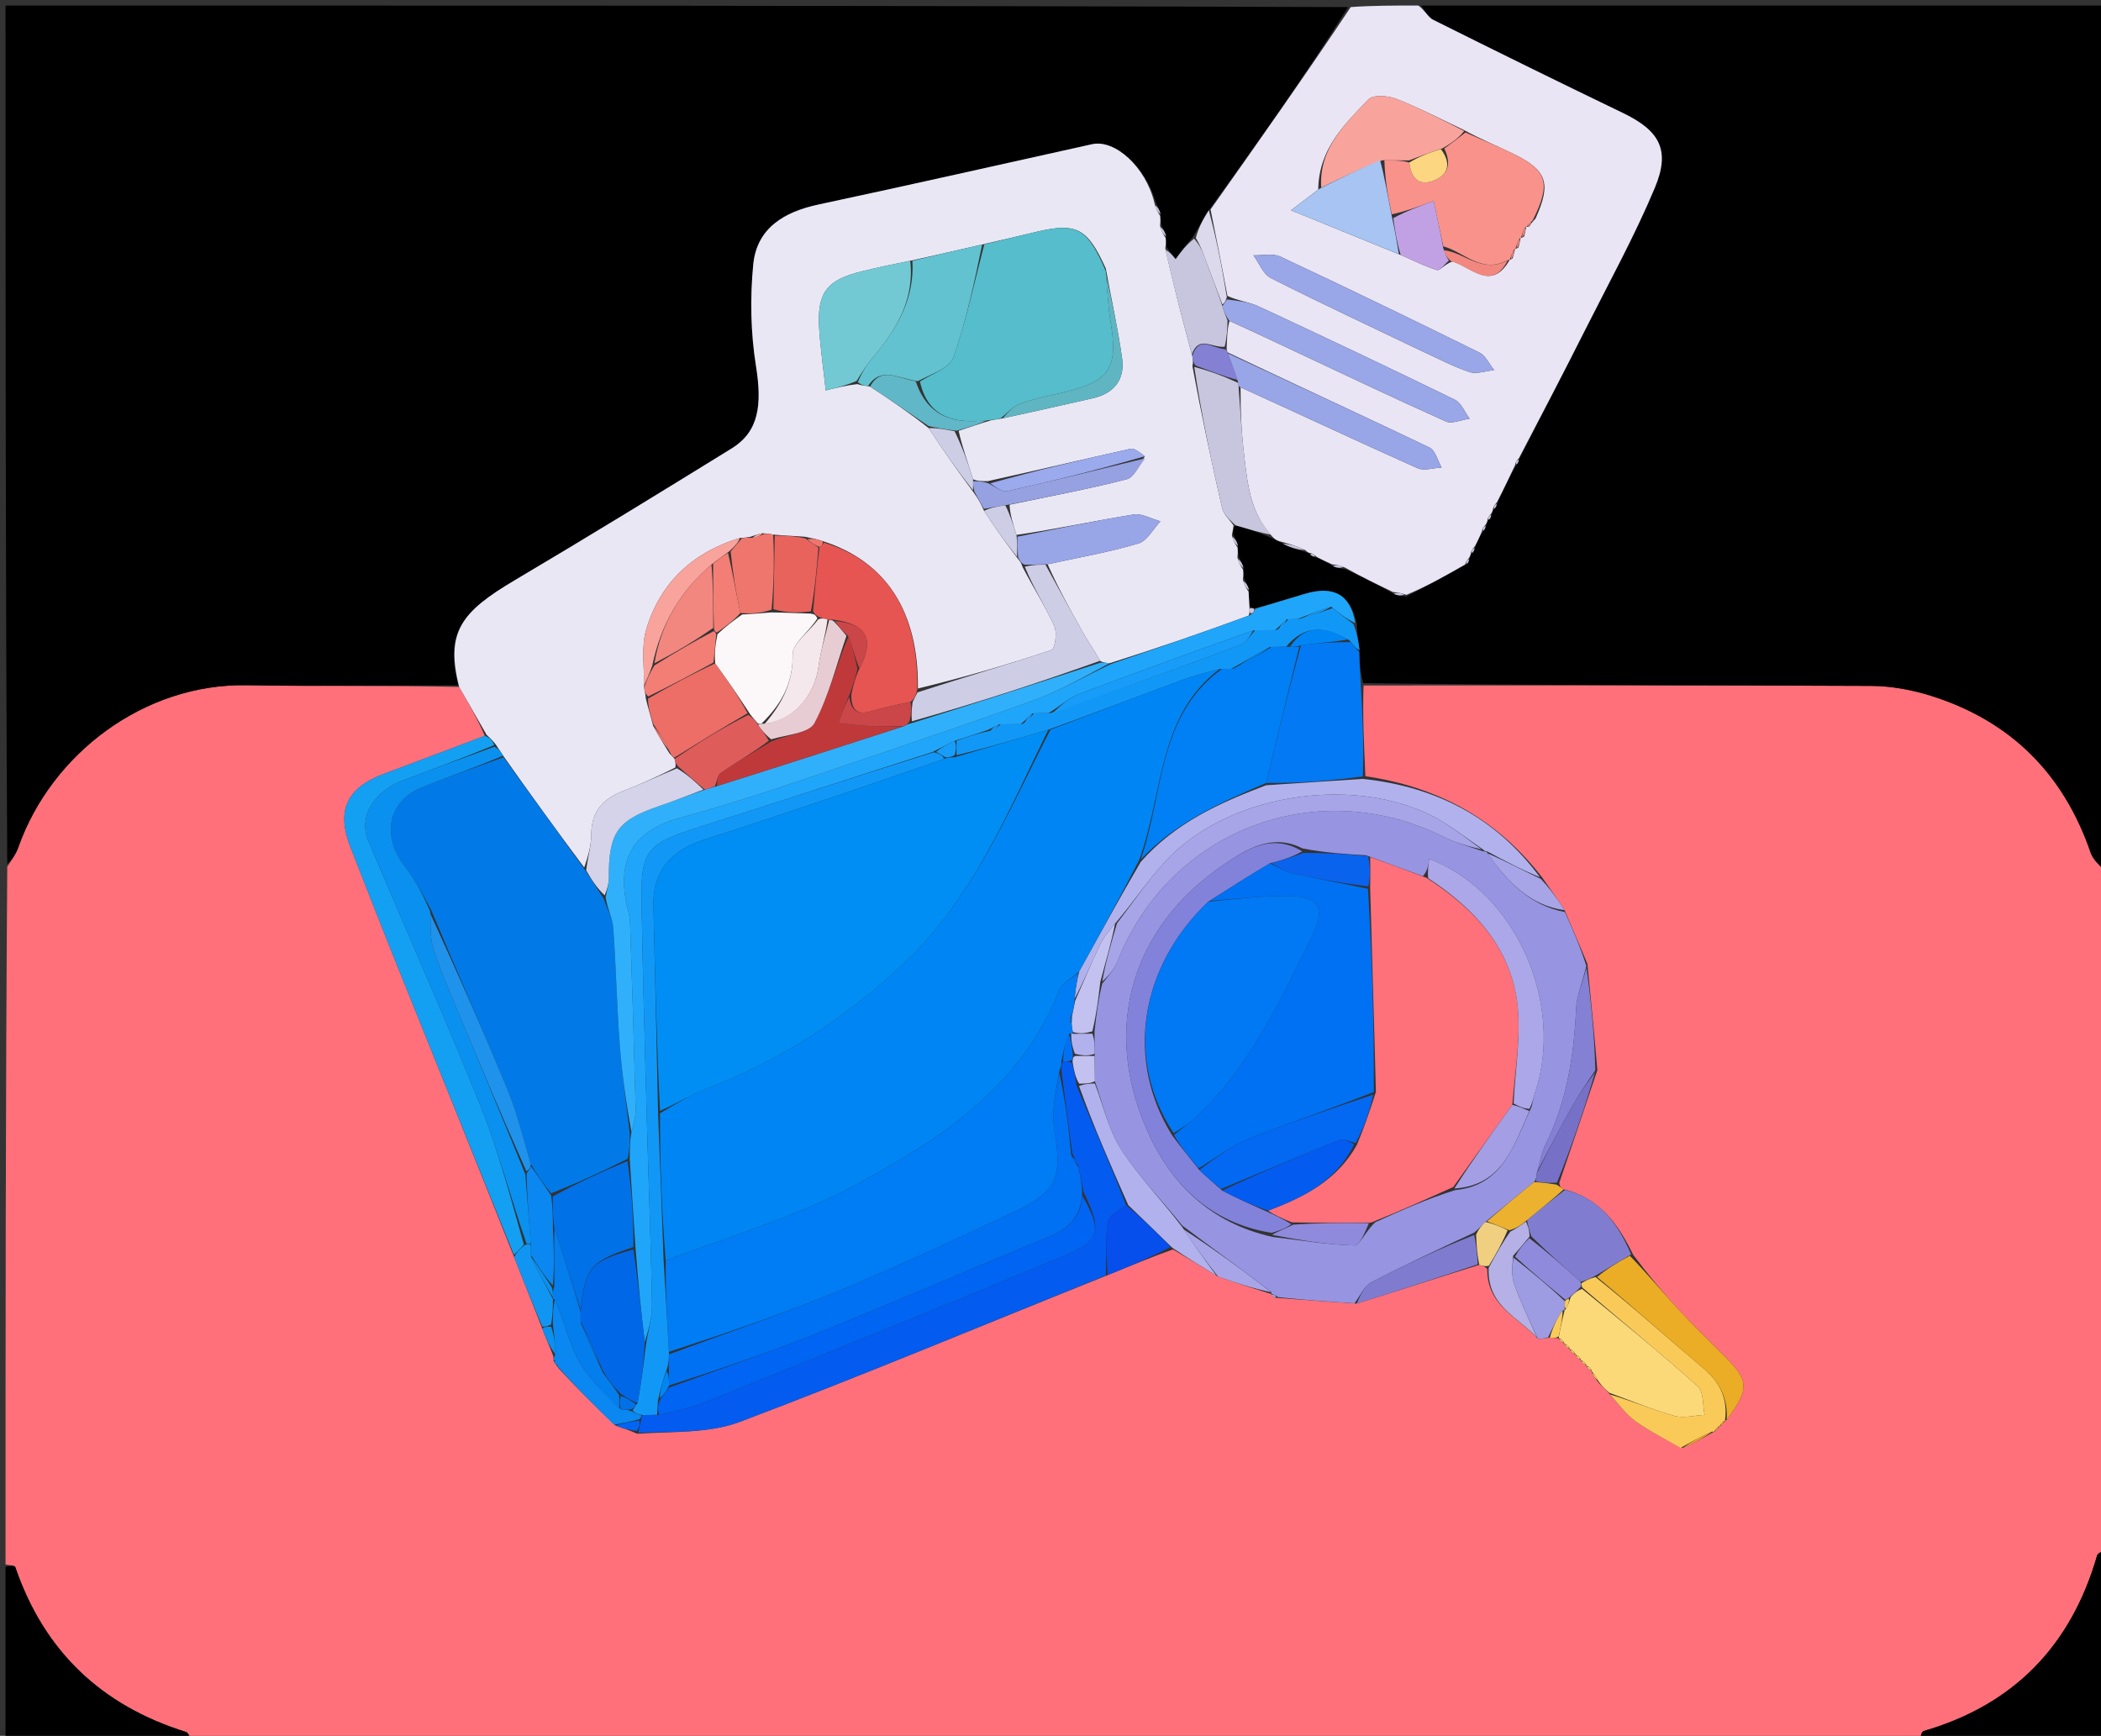 <svg version="1.1" id="Layer_1" xmlns="http://www.w3.org/2000/svg" xmlns:xlink="http://www.w3.org/1999/xlink" x="0px" y="0px"
	 width="100%" viewBox="0 0 380 314" enable-background="new 0 0 380 314" xml:space="preserve">
<rect x="0" y="0" width="380" height="314" fill="#333333" stroke="none"/>
<path fill="#FF707A" opacity="1" stroke="none" 
	d="
M347,315 
	C242.979,315 138.958,315 34.771,314.689 
	C34.278,314.006 34.019,313.419 33.617,313.293 
	C18.341,308.515 7.978,298.696 2.772,283.487 
	C2.66,283.161 1.612,283.155 1,283 
	C1,240.979 1,198.958 1.313,156.773 
	C2.197,155.498 2.904,154.435 3.317,153.268 
	C9.308,136.3 26.126,123.634 44.576,123.955 
	C57.339,124.176 70.111,123.97 83.049,124.262 
	C84.816,127.351 86.412,130.134 87.686,133.102 
	C81.351,135.532 75.329,137.752 69.328,140.029 
	C62.669,142.556 60.812,146.67 63.366,153.194 
	C66.254,160.57 69.136,167.949 72.09,175.299 
	C79.024,192.549 86,209.781 92.989,227.398 
	C94.704,231.844 96.39,235.913 98.07,240.33 
	C98.738,242.12 99.412,243.562 100.066,245.262 
	C100.091,245.685 100.135,245.851 100.153,246.277 
	C100.405,246.732 100.684,246.926 100.983,247.472 
	C104.351,251.122 107.698,254.421 111.352,257.895 
	C112.758,258.387 113.857,258.704 115.216,259.358 
	C121.629,258.928 128.218,259.321 133.854,257.191 
	C156.07,248.797 177.985,239.611 200.356,230.655 
	C204.414,229.014 208.128,227.436 212.155,226.012 
	C214.977,227.69 217.486,229.214 220.314,230.929 
	C223.732,232.119 226.831,233.119 229.956,234.09 
	C229.981,234.061 229.905,234.046 230.007,234.247 
	C230.334,234.686 230.607,234.777 231.351,234.811 
	C236.176,235.185 240.58,235.467 245.392,235.809 
	C252.956,233.481 260.112,231.094 267.557,228.807 
	C268.244,229.009 268.641,229.111 268.999,229.598 
	C268.936,236.273 274.633,238.257 278.138,242.178 
	C278.852,242.217 279.43,242.069 280.324,241.959 
	C281.062,242.033 281.483,242.07 281.935,242.103 
	C281.964,242.099 281.922,242.057 282.018,242.291 
	C282.386,242.709 282.659,242.893 282.962,243.037 
	C282.991,242.996 282.921,243.07 283.012,243.306 
	C283.38,243.72 283.656,243.899 283.963,244.038 
	C283.994,243.998 283.922,244.069 284.013,244.305 
	C284.38,244.72 284.657,244.899 284.964,245.038 
	C284.994,244.998 284.922,245.068 285.013,245.304 
	C285.381,245.719 285.657,245.898 285.964,246.038 
	C285.993,245.998 285.922,246.067 286.012,246.304 
	C286.38,246.719 286.657,246.898 286.964,247.038 
	C286.993,246.998 286.922,247.068 287.012,247.305 
	C287.379,247.72 287.657,247.899 287.94,248.035 
	C287.945,247.992 287.898,248.064 287.929,248.353 
	C288.32,249.065 288.681,249.489 289.174,250.178 
	C289.897,250.947 290.488,251.45 291.217,252.255 
	C292.848,254.11 294.153,255.928 295.88,257.153 
	C298.421,258.957 301.263,260.338 304.34,261.927 
	C306.471,260.965 308.239,259.975 310,258.99 
	C309.994,258.994 309.985,259.006 310.217,258.906 
	C310.634,258.532 310.82,258.259 311,257.99 
	C310.994,257.994 310.985,258.007 311.217,257.906 
	C311.634,257.533 311.82,257.26 312,256.991 
	C311.995,256.995 311.987,257.006 312.295,256.855 
	C316.468,251.12 316.376,249.818 311.834,245.261 
	C309.143,242.562 306.386,239.923 303.807,237.121 
	C300.837,233.894 298.03,230.517 295.38,226.967 
	C292.709,221.495 289.369,216.742 282.83,215.138 
	C282.32,214.859 282.09,214.633 282.015,213.987 
	C284.354,207.082 286.598,200.534 288.908,193.581 
	C288.361,187.031 287.749,180.885 287.106,174.372 
	C285.729,170.998 284.381,167.992 282.978,164.651 
	C281.629,162.54 280.336,160.765 278.897,158.685 
	C270.631,148.035 259.956,142.327 246.95,140.409 
	C246.692,134.638 246.43,129.319 246.626,124 
	C277.512,123.997 307.939,123.933 338.365,124.074 
	C342.041,124.091 345.848,124.79 349.362,125.904 
	C363.708,130.455 373.252,140.008 378.139,154.283 
	C378.619,155.684 380.024,156.769 381,158 
	C381,198.688 381,239.375 380.684,280.231 
	C379.998,280.729 379.405,280.996 379.288,281.4 
	C374.582,297.665 364.293,308.365 347.935,313.128 
	C347.48,313.261 347.305,314.354 347,315 
z"/>
<path fill="#000000" opacity="1" stroke="none" 
	d="
M82.878,123.955 
	C70.111,123.97 57.339,124.176 44.576,123.955 
	C26.126,123.634 9.308,136.3 3.317,153.268 
	C2.904,154.435 2.197,155.498 1.313,156.305 
	C1,104.39 1,52.78 1,1 
	C81.687,1 162.375,1 243.832,1.282 
	C236.051,13.673 227.5,25.781 218.629,38.029 
	C217.508,39.77 216.706,41.37 215.591,43.084 
	C214.404,44.417 213.53,45.636 212.634,46.885 
	C212.001,46.115 211.53,45.543 211.013,44.648 
	C210.917,43.895 210.868,43.464 210.908,42.722 
	C210.7,41.927 210.402,41.444 210.036,40.642 
	C209.919,39.893 209.869,39.462 209.909,38.722 
	C209.702,37.929 209.404,37.446 209.038,36.593 
	C207.228,30.148 201.623,25.178 197.527,26.085 
	C181.04,29.733 164.572,33.468 148.059,36.992 
	C141.82,38.323 136.872,41.251 136.233,47.883 
	C135.652,53.916 135.766,60.179 136.725,66.155 
	C137.887,73.393 137.204,78.112 132.329,81.123 
	C119.328,89.154 106.299,97.146 93.15,104.932 
	C83.489,110.652 80.51,114.29 82.878,123.955 
z"/>
<path fill="#000000" opacity="1" stroke="none" 
	d="
M381,157.531 
	C380.024,156.769 378.619,155.684 378.139,154.283 
	C373.252,140.008 363.708,130.455 349.362,125.904 
	C345.848,124.79 342.041,124.091 338.365,124.074 
	C307.939,123.933 277.512,123.997 246.556,123.572 
	C245.962,121.411 245.895,119.679 245.898,117.584 
	C245.68,115.83 245.392,114.438 245.416,112.881 
	C244.296,107.588 241.217,105.879 236.104,107.397 
	C233.06,108.3 230.024,109.232 226.753,110.074 
	C226.521,109.997 226.041,109.91 226.004,109.55 
	C225.918,108.471 225.87,107.751 225.911,106.721 
	C225.695,105.928 225.388,105.445 225.025,104.643 
	C224.918,103.892 224.87,103.463 224.911,102.723 
	C224.699,101.93 224.398,101.448 224.033,100.646 
	C223.919,99.895 223.87,99.464 223.91,98.722 
	C223.701,97.929 223.4,97.446 223.035,96.645 
	C223.011,95.895 223.054,95.465 223.469,95.028 
	C225.883,95.709 227.924,96.396 230.077,97.361 
	C230.762,97.772 231.335,97.906 232.04,98.369 
	C233.459,99.074 234.746,99.448 236.246,99.888 
	C236.461,99.953 236.9,100.042 236.977,100.309 
	C237.373,100.659 237.692,100.741 238.322,100.946 
	C239.411,101.412 240.188,101.757 241.074,102.406 
	C241.798,102.75 242.414,102.79 243.362,102.973 
	C246.452,104.446 249.209,105.776 252.074,107.41 
	C252.798,107.75 253.415,107.785 254.422,107.881 
	C258.219,105.991 261.627,104.039 265.308,102.019 
	C265.664,101.627 265.746,101.304 265.891,100.761 
	C265.954,100.541 266.038,100.092 266.303,100.015 
	C266.651,99.621 266.734,99.304 266.939,98.682 
	C267.387,97.619 267.714,96.859 268.306,96.019 
	C268.653,95.623 268.736,95.305 268.888,94.77 
	C268.957,94.552 269.044,94.102 269.311,94.024 
	C269.66,93.627 269.742,93.308 269.889,92.769 
	C269.954,92.55 270.042,92.1 270.309,92.023 
	C270.66,91.628 270.743,91.309 270.964,90.659 
	C272.082,88.252 273.062,86.176 274.308,84.021 
	C274.656,83.624 274.739,83.307 274.963,82.653 
	C279.003,74.716 282.944,67.138 286.786,59.509 
	C291.05,51.042 295.645,42.705 299.299,33.978 
	C302.182,27.093 300.136,23.618 293.493,20.419 
	C282.029,14.898 270.614,9.275 259.23,3.593 
	C258.289,3.124 257.734,1.883 257,1 
	C298.269,1 339.538,1 381,1 
	C381,53.021 381,105.042 381,157.531 
z"/>
<path fill="#E9E5F4" opacity="1" stroke="none" 
	d="
M274.043,84.1 
	C273.062,86.176 272.082,88.252 270.773,90.799 
	C270.188,91.487 270.053,91.763 270.042,92.1 
	C270.042,92.1 269.954,92.55 269.699,92.91 
	C269.187,93.488 269.053,93.766 269.044,94.102 
	C269.044,94.102 268.957,94.552 268.696,94.908 
	C268.177,95.483 268.046,95.761 268.041,96.099 
	C267.714,96.859 267.387,97.619 266.746,98.819 
	C266.174,99.477 266.042,99.755 266.038,100.092 
	C266.038,100.092 265.954,100.541 265.701,100.902 
	C265.191,101.477 265.053,101.752 265.035,102.087 
	C261.627,104.039 258.219,105.991 254.369,107.605 
	C253.273,107.213 252.62,107.159 251.967,107.105 
	C249.209,105.776 246.452,104.446 243.306,102.698 
	C242.267,102.22 241.617,102.161 240.966,102.101 
	C240.188,101.757 239.411,101.412 238.182,100.755 
	C237.513,100.187 237.237,100.053 236.9,100.042 
	C236.9,100.042 236.461,99.953 236.145,99.547 
	C234.523,98.774 233.215,98.407 231.908,98.039 
	C231.335,97.906 230.762,97.772 230.053,96.998 
	C225.986,92.504 225.646,87.357 225.03,82.372 
	C224.523,78.272 224.347,74.131 224.376,70.071 
	C235.265,75.014 245.775,79.953 256.375,84.692 
	C257.574,85.228 259.277,84.636 260.746,84.567 
	C260.022,83.327 259.599,81.457 258.526,80.943 
	C246.428,75.144 234.229,69.553 222.003,63.729 
	C221.949,63.551 221.821,63.202 221.865,62.769 
	C221.946,60.886 221.984,59.436 222.371,58.063 
	C226.02,59.697 229.317,61.26 232.621,62.81 
	C242.229,67.32 251.807,71.895 261.492,76.234 
	C262.628,76.742 264.353,75.934 265.805,75.737 
	C264.929,74.567 264.307,72.878 263.139,72.307 
	C251.37,66.56 239.531,60.955 227.657,55.427 
	C225.917,54.617 223.891,54.419 221.997,53.525 
	C220.981,48.038 219.965,42.964 218.949,37.889 
	C227.5,25.781 236.051,13.673 244.301,1.282 
	C248.025,1 252.049,1 256.537,1 
	C257.734,1.883 258.289,3.124 259.23,3.593 
	C270.614,9.275 282.029,14.898 293.493,20.419 
	C300.136,23.618 302.182,27.093 299.299,33.978 
	C295.645,42.705 291.05,51.042 286.786,59.509 
	C282.944,67.138 279.003,74.716 274.772,82.792 
	C274.181,83.485 274.05,83.763 274.043,84.1 
M274.622,44.79 
	C274.783,44.203 274.945,43.616 275.024,43.026 
	C275.024,43.026 275.078,43.087 275.652,42.816 
	C275.804,42.221 275.956,41.626 276.039,41.008 
	C276.039,41.008 276.036,41.081 276.588,40.969 
	C276.786,40.656 276.984,40.343 277.732,39.522 
	C280.619,33.129 279.828,30.784 273.6,27.765 
	C270.794,26.405 267.9,25.225 264.602,23.435 
	C260.578,21.544 256.626,19.47 252.493,17.861 
	C251.01,17.283 248.33,17.104 247.496,17.98 
	C243.234,22.456 238.515,26.875 238.424,34.301 
	C237.075,35.323 235.727,36.346 233.487,38.044 
	C240.66,40.959 246.834,43.468 253.66,46.258 
	C255.736,47.16 257.768,48.211 259.922,48.853 
	C260.42,49.001 261.334,47.748 262.736,47.293 
	C266.218,48.385 269.771,52.751 273.06,46.998 
	C273.06,46.998 273.058,47.078 273.571,46.74 
	C273.747,46.168 273.924,45.595 274.023,45.022 
	C274.023,45.022 274.068,45.084 274.622,44.79 
M257.064,63.465 
	C259.944,64.771 262.754,66.292 265.739,67.286 
	C267.058,67.725 268.732,67.098 270.245,66.955 
	C269.366,65.873 268.71,64.338 267.574,63.777 
	C255.632,57.876 243.64,52.073 231.579,46.421 
	C230.213,45.781 228.337,46.231 226.698,46.176 
	C227.731,47.583 228.458,49.594 229.848,50.298 
	C238.612,54.738 247.523,58.888 257.064,63.465 
z"/>
<path fill="#000000" opacity="1" stroke="none" 
	d="
M347.469,315 
	C347.305,314.354 347.48,313.261 347.935,313.128 
	C364.293,308.365 374.582,297.665 379.288,281.4 
	C379.405,280.996 379.998,280.729 380.684,280.699 
	C381,292.26 381,303.52 381,315 
	C369.98,315 358.959,315 347.469,315 
z"/>
<path fill="#000000" opacity="1" stroke="none" 
	d="
M1,283.469 
	C1.612,283.155 2.66,283.161 2.772,283.487 
	C7.978,298.696 18.341,308.515 33.617,313.293 
	C34.019,313.419 34.278,314.006 34.302,314.689 
	C23.075,315 12.149,315 1,315 
	C1,304.647 1,294.292 1,283.469 
z"/>
<path fill="#EAE7F5" opacity="1" stroke="none" 
	d="
M223.096,95.034 
	C223.054,95.465 223.011,95.895 222.805,96.796 
	C223.034,97.856 223.427,98.445 223.82,99.034 
	C223.87,99.464 223.919,99.895 223.804,100.799 
	C224.033,101.859 224.427,102.446 224.821,103.033 
	C224.87,103.463 224.918,103.892 224.798,104.798 
	C225.026,105.859 225.424,106.445 225.822,107.031 
	C225.87,107.751 225.918,108.471 225.986,109.838 
	C226.016,110.677 226.026,110.869 225.829,111.365 
	C217.417,114.473 209.213,117.278 200.688,119.976 
	C199.916,119.872 199.466,119.875 198.962,119.536 
	C197.87,117.565 196.757,115.977 195.807,114.297 
	C193.527,110.27 191.324,106.2 189.478,102.076 
	C195.219,100.824 200.644,99.878 205.887,98.32 
	C207.479,97.847 208.57,95.687 209.891,94.299 
	C208.256,93.856 206.526,92.824 205.004,93.072 
	C197.975,94.213 191.005,95.711 183.855,96.764 
	C183.193,94.76 182.689,93.073 182.59,91.302 
	C189.923,89.762 196.895,88.471 203.746,86.711 
	C205.12,86.358 206.034,84.215 207.053,82.536 
	C206.116,81.822 205.188,81.027 204.47,81.185 
	C195.961,83.067 187.484,85.09 178.626,87.042 
	C177.506,87.028 176.759,87.049 176.002,86.691 
	C175.004,83.547 174.017,80.782 173.38,77.932 
	C175.489,77.231 177.246,76.614 179.341,76.007 
	C180.109,75.902 180.54,75.789 181.361,75.668 
	C187.053,74.453 192.352,73.238 197.655,72.041 
	C201.483,71.177 203.467,68.681 202.956,64.897 
	C202.233,59.546 201.015,54.262 200.008,48.591 
	C196.729,41.298 194.714,40.25 187.689,41.879 
	C184.462,42.627 181.246,43.423 177.642,44.228 
	C173.182,45.231 169.105,46.203 164.635,47.169 
	C161.511,47.785 158.773,48.376 156.052,49.035 
	C149.523,50.615 147.757,52.849 148.161,59.423 
	C148.389,63.129 148.933,66.816 149.347,70.625 
	C151.412,70.118 153.139,69.694 155.076,69.48 
	C155.863,69.734 156.44,69.78 157.365,69.93 
	C161.123,72.381 164.535,74.728 167.962,77.441 
	C170.638,81.547 173.298,85.287 176.197,89.215 
	C176.945,90.284 177.455,91.164 177.978,92.409 
	C179.984,95.523 181.976,98.274 184.175,101.172 
	C184.556,101.606 184.731,101.892 184.931,102.538 
	C186.907,106.34 189.058,109.692 190.694,113.278 
	C191.231,114.453 190.811,117.365 190.188,117.574 
	C182.212,120.249 174.12,122.578 166.021,124.547 
	C166.168,110.593 160.23,101.529 148.779,97.879 
	C147.703,97.49 146.832,97.371 145.613,97.102 
	C143.55,96.93 141.834,96.908 139.834,96.701 
	C139.1,96.537 138.652,96.558 137.91,96.457 
	C137.079,96.591 136.542,96.848 135.695,97.117 
	C134.981,97.212 134.577,97.293 133.811,97.315 
	C125.121,99.985 119.375,105.516 116.883,113.848 
	C115.934,117.019 116.548,120.657 116.491,124.404 
	C116.636,125.142 116.738,125.56 116.808,126.363 
	C117.235,128.149 117.694,129.548 118.133,131.289 
	C119.071,133.097 120.03,134.563 121.073,136.268 
	C121.43,136.686 121.703,136.865 122.011,137.297 
	C122.154,137.873 122.263,138.196 122.147,138.839 
	C118.937,140.441 115.991,141.827 112.957,142.979 
	C109.244,144.389 106.939,146.615 106.946,150.905 
	C106.95,152.978 106.305,155.052 105.67,156.937 
	C100.611,150.157 95.836,143.566 90.994,136.684 
	C90.548,135.936 90.168,135.479 89.722,134.742 
	C89.108,133.947 88.558,133.432 88.008,132.917 
	C86.412,130.134 84.816,127.351 83.049,124.262 
	C80.51,114.29 83.489,110.652 93.15,104.932 
	C106.299,97.146 119.328,89.154 132.329,81.123 
	C137.204,78.112 137.887,73.393 136.725,66.155 
	C135.766,60.179 135.652,53.916 136.233,47.883 
	C136.872,41.251 141.82,38.323 148.059,36.992 
	C164.572,33.468 181.04,29.733 197.527,26.085 
	C201.623,25.178 207.228,30.148 208.81,36.745 
	C209.039,37.856 209.429,38.444 209.818,39.032 
	C209.869,39.462 209.919,39.893 209.808,40.794 
	C210.037,41.855 210.428,42.444 210.818,43.033 
	C210.868,43.464 210.917,43.895 210.762,44.882 
	C212.227,51.658 213.896,57.877 215.643,64.407 
	C215.774,65.137 215.828,65.557 215.665,66.239 
	C217.293,74.984 219.087,83.479 221.044,91.936 
	C221.305,93.066 222.392,94.006 223.096,95.034 
z"/>
<path fill="#9794E2" opacity="1" stroke="none" 
	d="
M283.034,164.986 
	C284.381,167.992 285.729,170.998 286.918,174.738 
	C286.173,177.801 285.181,180.112 285.07,182.463 
	C284.669,190.959 283.407,199.2 279.588,206.924 
	C278.807,208.503 278.487,210.311 277.941,212.3 
	C277.88,212.966 277.833,213.345 277.455,213.831 
	C274.396,216.271 271.666,218.604 268.667,221.037 
	C267.923,221.724 267.448,222.311 266.625,222.971 
	C260.178,225.986 254.019,228.816 248.025,231.96 
	C246.71,232.649 245.982,234.457 244.984,235.75 
	C240.58,235.467 236.176,235.185 231.218,234.649 
	C230.445,234.206 230.192,234.089 229.905,234.046 
	C229.905,234.046 229.981,234.061 229.939,233.732 
	C224.596,229.605 219.296,225.806 213.839,221.708 
	C209.994,216.942 205.872,212.753 202.759,207.915 
	C200.489,204.386 199.549,200.001 198.026,195.584 
	C198.012,193.786 197.988,192.403 197.981,190.616 
	C197.983,189.133 197.97,188.054 197.961,186.547 
	C198.312,183.414 198.659,180.709 199.353,177.938 
	C200.53,176.514 201.575,175.243 202.156,173.786 
	C211.602,150.095 238.167,139.987 261.062,151.361 
	C263.268,152.457 265.687,153.124 268.251,153.997 
	C268.496,154.004 268.984,154.014 269.028,154.357 
	C272.688,159.538 276.734,163.792 283.034,164.986 
M277.016,200.192 
	C277.208,199.389 277.337,198.564 277.601,197.785 
	C282.999,181.825 274.413,161.44 258.506,155.365 
	C258.337,156.516 258.179,157.59 257.354,158.485 
	C254.174,157.335 250.994,156.185 247.079,154.717 
	C243.392,154.494 239.705,154.27 235.584,153.48 
	C230.115,150.657 225.4,153.639 221.414,156.343 
	C204.721,167.669 199.333,185.706 207.348,204.222 
	C211.58,213.998 218.755,221.199 230.175,223.756 
	C235.105,224.335 240.028,225.158 244.969,225.286 
	C245.946,225.311 246.992,222.661 248.764,221.079 
	C253.46,218.959 258.155,216.838 263.248,215.273 
	C271.894,214.424 273.815,207.107 277.016,200.192 
z"/>
<path fill="#045BEF" opacity="1" stroke="none" 
	d="
M200.012,230.718 
	C177.985,239.611 156.07,248.797 133.854,257.191 
	C128.218,259.321 121.629,258.928 115.46,259.178 
	C115.624,258.098 115.805,257.534 115.989,256.728 
	C115.993,256.485 115.995,255.999 116.351,255.988 
	C117.421,255.955 118.134,255.933 119.26,255.94 
	C122.348,255.185 125.114,254.623 127.686,253.584 
	C149.331,244.842 170.991,236.135 192.53,227.137 
	C199.058,224.41 199.34,222.544 195.987,215.632 
	C195.649,213.846 195.319,212.428 194.966,210.713 
	C194.626,209.944 194.308,209.472 193.94,208.613 
	C193.253,203.481 192.616,198.736 191.982,193.659 
	C191.983,192.881 191.983,192.437 192.289,191.995 
	C193.004,191.995 193.412,191.994 193.912,192.331 
	C194.261,193.795 194.518,194.921 194.752,196.458 
	C197.84,203.911 200.951,210.951 203.674,218.003 
	C202.262,219.012 200.514,219.905 200.352,221.027 
	C199.891,224.207 200.079,227.481 200.012,230.718 
z"/>
<path fill="#13A0F3" opacity="1" stroke="none" 
	d="
M87.686,133.102 
	C88.558,133.432 89.108,133.947 89.373,134.795 
	C83.647,137.154 78.192,139.14 72.771,141.216 
	C67.55,143.216 64.817,147.804 66.595,152.035 
	C73.329,168.066 80.441,183.944 86.916,200.078 
	C90.161,208.163 92.336,216.678 94.757,225.165 
	C93.998,225.894 93.478,226.457 92.958,227.02 
	C86,209.781 79.024,192.549 72.09,175.299 
	C69.136,167.949 66.254,160.57 63.366,153.194 
	C60.812,146.67 62.669,142.556 69.328,140.029 
	C75.329,137.752 81.351,135.532 87.686,133.102 
z"/>
<path fill="#0379F3" opacity="1" stroke="none" 
	d="
M245.829,117.947 
	C245.895,119.679 245.962,121.411 246.098,123.572 
	C246.43,129.319 246.692,134.638 246.489,140.446 
	C240.35,141.306 234.676,141.676 229.012,141.636 
	C231.015,133.151 233.008,125.076 235.293,116.725 
	C238.389,116.299 241.193,116.149 244.224,116.146 
	C244.911,116.845 245.37,117.396 245.829,117.947 
z"/>
<path fill="#B1B2ED" opacity="1" stroke="none" 
	d="
M229.003,142.046 
	C234.676,141.676 240.35,141.306 246.484,140.898 
	C259.956,142.327 270.631,148.035 278.523,158.681 
	C275.192,157.326 272.088,155.67 268.984,154.014 
	C268.984,154.014 268.496,154.004 268.206,153.649 
	C264.668,151.221 261.606,148.742 258.139,147.142 
	C243.557,140.41 221.88,143.801 210.805,155.784 
	C207.594,159.257 204.943,163.247 201.682,167.063 
	C200.496,168.441 199.52,169.687 198.861,171.083 
	C197.315,174.359 195.92,177.706 194.37,180.66 
	C194.522,178.864 194.768,177.431 195.208,175.691 
	C198.94,168.941 202.479,162.5 206.319,155.912 
	C212.607,148.788 220.677,145.208 229.003,142.046 
z"/>
<path fill="#FCD978" opacity="1" stroke="none" 
	d="
M291.08,251.953 
	C290.488,251.45 289.897,250.947 289.13,249.892 
	C288.603,248.915 288.251,248.489 287.898,248.064 
	C287.898,248.064 287.945,247.992 287.838,247.807 
	C287.53,247.337 287.26,247.152 286.922,247.068 
	C286.922,247.068 286.993,246.998 286.862,246.81 
	C286.529,246.337 286.26,246.153 285.922,246.067 
	C285.922,246.067 285.993,245.998 285.862,245.81 
	C285.529,245.338 285.259,245.154 284.922,245.068 
	C284.922,245.068 284.994,244.998 284.862,244.81 
	C284.528,244.339 284.259,244.155 283.922,244.069 
	C283.922,244.069 283.994,243.998 283.861,243.811 
	C283.528,243.34 283.258,243.155 282.921,243.07 
	C282.921,243.07 282.991,242.996 282.86,242.808 
	C282.528,242.335 282.259,242.147 281.922,242.057 
	C281.922,242.057 281.964,242.099 281.957,241.719 
	C282.293,239.887 282.634,238.434 282.988,236.991 
	C283,237 282.978,236.979 283.23,236.8 
	C283.654,236.038 283.827,235.457 284.095,234.621 
	C284.728,233.918 285.267,233.47 286.136,233.149 
	C293.374,239.083 300.377,244.783 307.088,250.808 
	C308.165,251.775 307.938,254.195 308.314,255.943 
	C306.481,256.036 304.514,256.601 302.842,256.127 
	C298.848,254.997 294.992,253.376 291.08,251.953 
z"/>
<path fill="#807DD1" opacity="1" stroke="none" 
	d="
M283.048,215.252 
	C289.369,216.742 292.709,221.495 295.013,226.925 
	C292.432,228.406 290.447,229.691 288.181,230.976 
	C287.271,231.363 286.643,231.75 285.821,231.853 
	C282.719,229.014 279.812,226.46 276.943,223.619 
	C276.655,222.542 276.328,221.753 276.193,220.699 
	C278.605,218.707 280.826,216.98 283.048,215.252 
z"/>
<path fill="#FACA58" opacity="1" stroke="none" 
	d="
M286.015,232.138 
	C286.643,231.75 287.271,231.363 288.566,231.004 
	C295.504,236.54 301.694,242.14 308.078,247.512 
	C311.139,250.088 312.541,253.075 311.987,257.006 
	C311.987,257.006 311.995,256.995 311.76,257.08 
	C311.345,257.445 311.165,257.726 310.985,258.007 
	C310.985,258.007 310.994,257.994 310.761,258.08 
	C310.347,258.446 310.166,258.726 309.985,259.006 
	C309.985,259.006 309.994,258.994 309.639,258.971 
	C307.515,259.932 305.746,260.915 303.977,261.899 
	C301.263,260.338 298.421,258.957 295.88,257.153 
	C294.153,255.928 292.848,254.11 291.217,252.255 
	C294.992,253.376 298.848,254.997 302.842,256.127 
	C304.514,256.601 306.481,256.036 308.314,255.943 
	C307.938,254.195 308.165,251.775 307.088,250.808 
	C300.377,244.783 293.374,239.083 286.209,232.932 
	C285.951,232.589 286.015,232.138 286.015,232.138 
z"/>
<path fill="#B1B2ED" opacity="1" stroke="none" 
	d="
M204.061,217.992 
	C200.951,210.951 197.84,203.911 195.159,196.443 
	C196.398,196.011 197.208,196.004 198.017,195.998 
	C199.549,200.001 200.489,204.386 202.759,207.915 
	C205.872,212.753 209.994,216.942 213.882,222.054 
	C216.052,225.378 218.024,228.058 219.996,230.738 
	C217.486,229.214 214.977,227.69 212.033,225.713 
	C209.087,222.837 206.574,220.414 204.061,217.992 
z"/>
<path fill="#EBAD25" opacity="1" stroke="none" 
	d="
M312.295,256.855 
	C312.541,253.075 311.139,250.088 308.078,247.512 
	C301.694,242.14 295.504,236.54 288.848,231.005 
	C290.447,229.691 292.432,228.406 294.784,227.163 
	C298.03,230.517 300.837,233.894 303.807,237.121 
	C306.386,239.923 309.143,242.562 311.834,245.261 
	C316.376,249.818 316.468,251.12 312.295,256.855 
z"/>
<path fill="#8480D4" opacity="1" stroke="none" 
	d="
M277.954,212.014 
	C278.487,210.311 278.807,208.503 279.588,206.924 
	C283.407,199.2 284.669,190.959 285.07,182.463 
	C285.181,180.112 286.173,177.801 286.948,175.106 
	C287.749,180.885 288.361,187.031 288.544,193.599 
	C286.761,196.216 285.327,198.366 284.073,200.616 
	C281.973,204.382 279.988,208.211 277.954,212.014 
z"/>
<path fill="#7F7BCF" opacity="1" stroke="none" 
	d="
M245.392,235.809 
	C245.982,234.457 246.71,232.649 248.025,231.96 
	C254.019,228.816 260.178,225.986 266.625,223.398 
	C267.071,225.405 267.17,227.056 267.269,228.707 
	C260.112,231.094 252.956,233.481 245.392,235.809 
z"/>
<path fill="#064FED" opacity="1" stroke="none" 
	d="
M203.674,218.003 
	C206.574,220.414 209.087,222.837 211.721,225.559 
	C208.128,227.436 204.414,229.014 200.356,230.655 
	C200.079,227.481 199.891,224.207 200.352,221.027 
	C200.514,219.905 202.262,219.012 203.674,218.003 
z"/>
<path fill="#7671C7" opacity="1" stroke="none" 
	d="
M277.941,212.3 
	C279.988,208.211 281.973,204.382 284.073,200.616 
	C285.327,198.366 286.761,196.216 288.478,194.003 
	C286.598,200.534 284.354,207.082 281.607,213.924 
	C279.998,214.053 278.892,213.888 277.785,213.724 
	C277.833,213.345 277.88,212.966 277.941,212.3 
z"/>
<path fill="#0A87F0" opacity="1" stroke="none" 
	d="
M115.995,255.999 
	C115.995,255.999 115.993,256.485 115.619,256.733 
	C113.846,257.227 112.445,257.474 111.045,257.72 
	C107.698,254.421 104.351,251.122 100.909,247.252 
	C100.67,246.395 100.458,246.174 100.179,246.017 
	C100.135,245.851 100.091,245.685 100.375,245.2 
	C100.468,243.254 100.234,241.626 100,239.582 
	C100.001,237.776 100.003,236.388 100.367,235.083 
	C102.054,238.941 102.907,242.977 104.836,246.41 
	C106.632,249.605 109.572,252.157 112.344,254.995 
	C113.128,255.012 113.577,255.025 114.201,255.267 
	C114.915,255.663 115.455,255.831 115.995,255.999 
z"/>
<path fill="#B5B0E6" opacity="1" stroke="none" 
	d="
M276.002,220.964 
	C276.328,221.753 276.655,222.542 276.639,223.696 
	C275.522,225.03 274.748,226 273.679,227.143 
	C273.524,228.989 273.33,230.781 273.875,232.309 
	C275.05,235.609 276.604,238.773 278.003,241.992 
	C274.633,238.257 268.936,236.273 269.248,229.355 
	C270.639,226.75 271.742,224.771 273.16,222.8 
	C274.317,222.193 275.159,221.579 276.002,220.964 
z"/>
<path fill="#EBB12F" opacity="1" stroke="none" 
	d="
M276.193,220.699 
	C275.159,221.579 274.317,222.193 272.987,222.546 
	C271.312,221.835 270.124,221.386 268.936,220.937 
	C271.666,218.604 274.396,216.271 277.455,213.831 
	C278.892,213.888 279.998,214.053 281.513,214.28 
	C282.09,214.633 282.32,214.859 282.83,215.138 
	C280.826,216.98 278.605,218.707 276.193,220.699 
z"/>
<path fill="#A7A5E8" opacity="1" stroke="none" 
	d="
M220.314,230.929 
	C218.024,228.058 216.052,225.378 214.037,222.353 
	C219.296,225.806 224.596,229.605 229.914,233.761 
	C226.831,233.119 223.732,232.119 220.314,230.929 
z"/>
<path fill="#9D9BE1" opacity="1" stroke="none" 
	d="
M278.138,242.178 
	C276.604,238.773 275.05,235.609 273.875,232.309 
	C273.33,230.781 273.524,228.989 273.727,227.491 
	C277.082,230.145 280.092,232.625 283.062,235.416 
	C283.008,236.145 282.993,236.562 282.978,236.979 
	C282.978,236.979 283,237 282.637,237.035 
	C281.519,238.687 280.764,240.304 280.009,241.922 
	C279.43,242.069 278.852,242.217 278.138,242.178 
z"/>
<path fill="#A7A5E8" opacity="1" stroke="none" 
	d="
M269.028,154.357 
	C272.088,155.67 275.192,157.326 278.67,158.986 
	C280.336,160.765 281.629,162.54 282.978,164.651 
	C276.734,163.792 272.688,159.538 269.028,154.357 
z"/>
<path fill="#1195F2" opacity="1" stroke="none" 
	d="
M100.004,234.999 
	C100.003,236.388 100.001,237.776 99.679,239.581 
	C98.931,239.992 98.503,239.987 98.075,239.982 
	C96.39,235.913 94.704,231.844 92.989,227.398 
	C93.478,226.457 93.998,225.894 95.009,225.166 
	C95.668,225.002 95.836,225.003 96.004,225.334 
	C96.006,226.107 96.008,226.548 96.052,227.36 
	C97.395,230.154 98.694,232.578 99.997,235.001 
	C99.999,235 100.004,234.999 100.004,234.999 
z"/>
<path fill="#F1CF80" opacity="1" stroke="none" 
	d="
M268.667,221.037 
	C270.124,221.386 271.312,221.835 272.672,222.538 
	C271.742,224.771 270.639,226.75 269.288,228.971 
	C268.641,229.111 268.244,229.009 267.557,228.807 
	C267.17,227.056 267.071,225.405 266.973,223.326 
	C267.448,222.311 267.923,221.724 268.667,221.037 
z"/>
<path fill="#0A91EF" opacity="1" stroke="none" 
	d="
M98.07,240.33 
	C98.503,239.987 98.931,239.992 99.679,239.998 
	C100.234,241.626 100.468,243.254 100.394,244.943 
	C99.412,243.562 98.738,242.12 98.07,240.33 
z"/>
<path fill="#EBAD25" opacity="1" stroke="none" 
	d="
M304.34,261.927 
	C305.746,260.915 307.515,259.932 309.646,258.967 
	C308.239,259.975 306.471,260.965 304.34,261.927 
z"/>
<path fill="#FACA58" opacity="1" stroke="none" 
	d="
M280.324,241.959 
	C280.764,240.304 281.519,238.687 282.625,237.026 
	C282.634,238.434 282.293,239.887 281.928,241.723 
	C281.483,242.07 281.062,242.033 280.324,241.959 
z"/>
<path fill="#0065F2" opacity="1" stroke="none" 
	d="
M111.352,257.895 
	C112.445,257.474 113.846,257.227 115.616,256.976 
	C115.805,257.534 115.624,258.098 115.199,258.842 
	C113.857,258.704 112.758,258.387 111.352,257.895 
z"/>
<path fill="#FACA58" opacity="1" stroke="none" 
	d="
M287.929,248.353 
	C288.251,248.489 288.603,248.915 288.999,249.627 
	C288.681,249.489 288.32,249.065 287.929,248.353 
z"/>
<path fill="#FACA58" opacity="1" stroke="none" 
	d="
M286.012,246.304 
	C286.26,246.153 286.529,246.337 286.832,246.85 
	C286.657,246.898 286.38,246.719 286.012,246.304 
z"/>
<path fill="#FACA58" opacity="1" stroke="none" 
	d="
M287.012,247.305 
	C287.26,247.152 287.53,247.337 287.833,247.849 
	C287.657,247.899 287.379,247.72 287.012,247.305 
z"/>
<path fill="#0A91EF" opacity="1" stroke="none" 
	d="
M100.153,246.277 
	C100.458,246.174 100.67,246.395 100.888,246.901 
	C100.684,246.926 100.405,246.732 100.153,246.277 
z"/>
<path fill="#EBAD25" opacity="1" stroke="none" 
	d="
M311.217,257.906 
	C311.165,257.726 311.345,257.445 311.765,257.075 
	C311.82,257.26 311.634,257.533 311.217,257.906 
z"/>
<path fill="#EBAD25" opacity="1" stroke="none" 
	d="
M310.217,258.906 
	C310.166,258.726 310.347,258.446 310.767,258.076 
	C310.82,258.259 310.634,258.532 310.217,258.906 
z"/>
<path fill="#FACA58" opacity="1" stroke="none" 
	d="
M285.013,245.304 
	C285.259,245.154 285.529,245.338 285.832,245.85 
	C285.657,245.898 285.381,245.719 285.013,245.304 
z"/>
<path fill="#FACA58" opacity="1" stroke="none" 
	d="
M284.013,244.305 
	C284.259,244.155 284.528,244.339 284.831,244.85 
	C284.657,244.899 284.38,244.72 284.013,244.305 
z"/>
<path fill="#FACA58" opacity="1" stroke="none" 
	d="
M283.012,243.306 
	C283.258,243.155 283.528,243.34 283.831,243.851 
	C283.656,243.899 283.38,243.72 283.012,243.306 
z"/>
<path fill="#FACA58" opacity="1" stroke="none" 
	d="
M282.018,242.291 
	C282.259,242.147 282.528,242.335 282.83,242.849 
	C282.659,242.893 282.386,242.709 282.018,242.291 
z"/>
<path fill="#A7A5E8" opacity="1" stroke="none" 
	d="
M230.007,234.247 
	C230.192,234.089 230.445,234.206 230.797,234.558 
	C230.607,234.777 230.334,234.686 230.007,234.247 
z"/>
<path fill="#C8C5DE" opacity="1" stroke="none" 
	d="
M215.566,64.097 
	C213.896,57.877 212.227,51.658 210.809,45.205 
	C211.53,45.543 212.001,46.115 212.634,46.885 
	C213.53,45.636 214.404,44.417 215.971,43.173 
	C217.125,44.433 217.573,45.722 218.05,47.001 
	C219.052,49.687 220.069,52.367 221.092,55.361 
	C221.41,56.444 221.716,57.215 222.021,57.986 
	C221.984,59.436 221.946,60.886 221.499,62.721 
	C219.163,62.958 216.838,60.591 215.566,64.097 
z"/>
<path fill="#DCD9EC" opacity="1" stroke="none" 
	d="
M221.079,55.049 
	C220.069,52.367 219.052,49.687 218.05,47.001 
	C217.573,45.722 217.125,44.433 216.284,43.059 
	C216.706,41.37 217.508,39.77 218.629,38.029 
	C219.965,42.964 220.981,48.038 221.896,53.75 
	C221.62,54.678 221.382,54.898 221.079,55.049 
z"/>
<path fill="#C8C5DE" opacity="1" stroke="none" 
	d="
M210.908,42.722 
	C210.428,42.444 210.037,41.855 209.875,41.113 
	C210.402,41.444 210.7,41.927 210.908,42.722 
z"/>
<path fill="#C8C5DE" opacity="1" stroke="none" 
	d="
M209.909,38.722 
	C209.429,38.444 209.039,37.856 208.878,37.115 
	C209.404,37.446 209.702,37.929 209.909,38.722 
z"/>
<path fill="#1FA6FA" opacity="1" stroke="none" 
	d="
M201.009,120.083 
	C209.213,117.278 217.417,114.473 226.058,111.3 
	C226.805,110.763 226.967,110.503 226.984,110.152 
	C230.024,109.232 233.06,108.3 236.104,107.397 
	C241.217,105.879 244.296,107.588 245.118,112.729 
	C243.339,111.829 242.169,110.916 240.77,109.75 
	C238.691,110.329 236.841,111.161 234.66,111.994 
	C233.886,111.997 233.444,112 232.686,112.05 
	C231.909,112.727 231.448,113.357 230.588,113.989 
	C229.128,113.997 228.067,114.003 226.633,114.053 
	C215.841,117.907 205.393,121.649 195.023,125.593 
	C193.181,126.294 191.661,127.838 189.618,128.993 
	C188.498,128.998 187.75,129.002 186.688,129.053 
	C185.911,129.729 185.45,130.359 184.59,130.991 
	C183.129,130.997 182.066,131.002 180.708,131.03 
	C179.942,131.37 179.471,131.686 178.646,132.047 
	C176.529,132.73 174.765,133.367 172.655,134.007 
	C171.204,134.673 170.102,135.335 168.624,136.047 
	C154.125,140.672 140.019,145.304 125.872,149.806 
	C117.066,152.608 115.876,153.914 116.028,163.057 
	C116.25,176.419 116.646,189.778 117.008,203.137 
	C117.304,214.078 117.735,225.016 117.925,235.958 
	C117.966,238.328 117.234,240.712 116.618,242.766 
	C115.889,236.966 115.401,231.489 114.934,225.575 
	C114.593,220.096 114.229,215.057 113.894,209.607 
	C113.918,207.828 113.913,206.459 114.204,204.779 
	C114.665,203.165 115.002,201.856 114.968,200.557 
	C114.676,189.264 114.335,177.973 113.951,166.683 
	C113.912,165.542 113.48,164.417 113.26,163.28 
	C111.678,155.088 114.834,150.211 122.863,147.979 
	C128.931,146.292 134.969,144.47 140.94,142.467 
	C156.168,137.356 171.399,132.246 186.523,126.839 
	C191.518,125.054 196.189,122.361 201.009,120.083 
z"/>
<path fill="#1198F7" opacity="1" stroke="none" 
	d="
M181.003,131.006 
	C182.066,131.002 183.129,130.997 184.907,130.946 
	C186.083,130.268 186.543,129.637 187.003,129.006 
	C187.75,129.002 188.498,128.998 190.003,128.988 
	C201.995,124.887 213.245,120.834 224.438,116.632 
	C225.476,116.242 226.158,114.906 227.005,114.009 
	C228.067,114.003 229.128,113.997 230.906,113.945 
	C232.082,113.267 232.542,112.634 233.002,112.002 
	C233.444,112 233.886,111.997 235.023,111.952 
	C237.479,111.273 239.24,110.638 241,110.002 
	C242.169,110.916 243.339,111.829 244.806,112.895 
	C245.392,114.438 245.68,115.83 245.898,117.584 
	C245.37,117.396 244.911,116.845 244.033,115.817 
	C239.663,113.25 235.989,112.953 232.615,116.991 
	C231.494,117 230.747,117.009 229.639,117.055 
	C227.179,118.392 225.081,119.69 222.652,120.989 
	C221.88,120.996 221.439,121.002 220.611,121.014 
	C218.018,121.696 215.77,122.263 213.611,123.067 
	C205.723,125.999 197.865,129.011 189.6,132.004 
	C183.8,133.67 178.396,135.326 172.994,136.609 
	C172.998,135.493 173,134.749 173.002,134.005 
	C174.765,133.367 176.529,132.73 178.824,132.26 
	C179.906,131.954 180.454,131.48 181.003,131.006 
z"/>
<path fill="#C8C5DE" opacity="1" stroke="none" 
	d="
M223.469,95.028 
	C222.392,94.006 221.305,93.066 221.044,91.936 
	C219.087,83.479 217.293,74.984 216.004,66.373 
	C219.041,67.186 221.523,68.127 224.008,69.303 
	C224.013,69.538 224.024,70.008 224.024,70.008 
	C224.347,74.131 224.523,78.272 225.03,82.372 
	C225.646,87.357 225.986,92.504 229.942,96.72 
	C227.924,96.396 225.883,95.709 223.469,95.028 
z"/>
<path fill="#C8C5DE" opacity="1" stroke="none" 
	d="
M232.04,98.369 
	C233.215,98.407 234.523,98.774 235.931,99.482 
	C234.746,99.448 233.459,99.074 232.04,98.369 
z"/>
<path fill="#C8C5DE" opacity="1" stroke="none" 
	d="
M241.074,102.406 
	C241.617,102.161 242.267,102.22 242.974,102.555 
	C242.414,102.79 241.798,102.75 241.074,102.406 
z"/>
<path fill="#C8C5DE" opacity="1" stroke="none" 
	d="
M225.911,106.721 
	C225.424,106.445 225.026,105.859 224.855,105.118 
	C225.388,105.445 225.695,105.928 225.911,106.721 
z"/>
<path fill="#C8C5DE" opacity="1" stroke="none" 
	d="
M252.074,107.41 
	C252.62,107.159 253.273,107.213 253.979,107.543 
	C253.415,107.785 252.798,107.75 252.074,107.41 
z"/>
<path fill="#C8C5DE" opacity="1" stroke="none" 
	d="
M223.91,98.722 
	C223.427,98.445 223.034,97.856 222.87,97.115 
	C223.4,97.446 223.701,97.929 223.91,98.722 
z"/>
<path fill="#C8C5DE" opacity="1" stroke="none" 
	d="
M224.911,102.723 
	C224.427,102.446 224.033,101.859 223.868,101.119 
	C224.398,101.448 224.699,101.93 224.911,102.723 
z"/>
<path fill="#C8C5DE" opacity="1" stroke="none" 
	d="
M266.303,100.015 
	C266.042,99.755 266.174,99.477 266.625,99.123 
	C266.734,99.304 266.651,99.621 266.303,100.015 
z"/>
<path fill="#C8C5DE" opacity="1" stroke="none" 
	d="
M236.977,100.309 
	C237.237,100.053 237.513,100.187 237.871,100.634 
	C237.692,100.741 237.373,100.659 236.977,100.309 
z"/>
<path fill="#C8C5DE" opacity="1" stroke="none" 
	d="
M270.309,92.023 
	C270.053,91.763 270.188,91.487 270.636,91.13 
	C270.743,91.309 270.66,91.628 270.309,92.023 
z"/>
<path fill="#C8C5DE" opacity="1" stroke="none" 
	d="
M265.308,102.019 
	C265.053,101.752 265.191,101.477 265.638,101.121 
	C265.746,101.304 265.664,101.627 265.308,102.019 
z"/>
<path fill="#C8C5DE" opacity="1" stroke="none" 
	d="
M226.753,110.074 
	C226.967,110.503 226.805,110.763 226.266,110.996 
	C226.026,110.869 226.016,110.677 226.023,110.198 
	C226.041,109.91 226.521,109.997 226.753,110.074 
z"/>
<path fill="#C8C5DE" opacity="1" stroke="none" 
	d="
M274.308,84.021 
	C274.05,83.763 274.181,83.485 274.63,83.128 
	C274.739,83.307 274.656,83.624 274.308,84.021 
z"/>
<path fill="#C8C5DE" opacity="1" stroke="none" 
	d="
M268.306,96.019 
	C268.046,95.761 268.177,95.483 268.627,95.126 
	C268.736,95.305 268.653,95.623 268.306,96.019 
z"/>
<path fill="#C8C5DE" opacity="1" stroke="none" 
	d="
M269.311,94.024 
	C269.053,93.766 269.187,93.488 269.634,93.13 
	C269.742,93.308 269.66,93.627 269.311,94.024 
z"/>
<path fill="#F8928B" opacity="1" stroke="none" 
	d="
M265.045,23.963 
	C267.9,25.225 270.794,26.405 273.6,27.765 
	C279.828,30.784 280.619,33.129 277.207,39.88 
	C276.467,40.519 276.251,40.8 276.036,41.081 
	C276.036,41.081 276.039,41.008 275.813,41.186 
	C275.418,41.939 275.248,42.513 275.078,43.087 
	C275.078,43.087 275.024,43.026 274.805,43.195 
	C274.414,43.937 274.241,44.511 274.068,45.084 
	C274.068,45.084 274.023,45.022 273.803,45.19 
	C273.408,45.931 273.233,46.504 273.058,47.078 
	C273.058,47.078 273.06,46.998 272.696,47.052 
	C267.973,49.606 264.861,45.606 261.04,44.558 
	C260.469,41.819 259.965,39.478 259.293,36.356 
	C256.596,37.358 254.287,38.216 251.721,38.773 
	C250.97,35.314 250.476,32.157 250.388,29.003 
	C252.15,29.01 253.505,29.013 254.9,29.399 
	C255.236,32.58 256.913,33.647 259.383,32.641 
	C262.024,31.566 262.493,29.464 261.221,26.877 
	C262.689,25.815 263.867,24.889 265.045,23.963 
z"/>
<path fill="#99A6E7" opacity="1" stroke="none" 
	d="
M221.092,55.361 
	C221.382,54.898 221.62,54.678 221.896,54.163 
	C223.891,54.419 225.917,54.617 227.657,55.427 
	C239.531,60.955 251.37,66.56 263.139,72.307 
	C264.307,72.878 264.929,74.567 265.805,75.737 
	C264.353,75.934 262.628,76.742 261.492,76.234 
	C251.807,71.895 242.229,67.32 232.621,62.81 
	C229.317,61.26 226.02,59.697 222.371,58.063 
	C221.716,57.215 221.41,56.444 221.092,55.361 
z"/>
<path fill="#F9A39D" opacity="1" stroke="none" 
	d="
M254.86,29.016 
	C253.505,29.013 252.15,29.01 250.013,28.987 
	C245.809,30.621 242.387,32.277 238.965,33.932 
	C238.515,26.875 243.234,22.456 247.496,17.98 
	C248.33,17.104 251.01,17.283 252.493,17.861 
	C256.626,19.47 260.578,21.544 264.824,23.699 
	C263.867,24.889 262.689,25.815 260.892,26.833 
	C258.469,27.623 256.665,28.32 254.86,29.016 
z"/>
<path fill="#99A6E7" opacity="1" stroke="none" 
	d="
M256.725,63.3 
	C247.523,58.888 238.612,54.738 229.848,50.298 
	C228.458,49.594 227.731,47.583 226.698,46.176 
	C228.337,46.231 230.213,45.781 231.579,46.421 
	C243.64,52.073 255.632,57.876 267.574,63.777 
	C268.71,64.338 269.366,65.873 270.245,66.955 
	C268.732,67.098 267.058,67.725 265.739,67.286 
	C262.754,66.292 259.944,64.771 256.725,63.3 
z"/>
<path fill="#98A5E7" opacity="1" stroke="none" 
	d="
M224.376,70.071 
	C224.024,70.008 224.013,69.538 223.879,68.979 
	C223.182,66.915 222.62,65.411 222.057,63.906 
	C234.229,69.553 246.428,75.144 258.526,80.943 
	C259.599,81.457 260.022,83.327 260.746,84.567 
	C259.277,84.636 257.574,85.228 256.375,84.692 
	C245.775,79.953 235.265,75.014 224.376,70.071 
z"/>
<path fill="#A7C4F3" opacity="1" stroke="none" 
	d="
M238.695,34.117 
	C242.387,32.277 245.809,30.621 249.606,28.982 
	C250.476,32.157 250.97,35.314 251.736,39.16 
	C252.34,41.891 252.674,43.934 253.008,45.977 
	C246.834,43.468 240.66,40.959 233.487,38.044 
	C235.727,36.346 237.075,35.323 238.695,34.117 
z"/>
<path fill="#C1A1E4" opacity="1" stroke="none" 
	d="
M253.334,46.118 
	C252.674,43.934 252.34,41.891 251.992,39.461 
	C254.287,38.216 256.596,37.358 259.293,36.356 
	C259.965,39.478 260.469,41.819 261.035,44.87 
	C261.417,46.101 261.737,46.621 262.057,47.14 
	C261.334,47.748 260.42,49.001 259.922,48.853 
	C257.768,48.211 255.736,47.16 253.334,46.118 
z"/>
<path fill="#8480D4" opacity="1" stroke="none" 
	d="
M222.003,63.729 
	C222.62,65.411 223.182,66.915 223.875,68.744 
	C221.523,68.127 219.041,67.186 216.221,66.112 
	C215.828,65.557 215.774,65.137 215.643,64.407 
	C216.838,60.591 219.163,62.958 221.456,63.154 
	C221.821,63.202 221.949,63.551 222.003,63.729 
z"/>
<path fill="#F2877F" opacity="1" stroke="none" 
	d="
M262.396,47.217 
	C261.737,46.621 261.417,46.101 261.102,45.269 
	C264.861,45.606 267.973,49.606 272.717,47.085 
	C269.771,52.751 266.218,48.385 262.396,47.217 
z"/>
<path fill="#F2877F" opacity="1" stroke="none" 
	d="
M275.365,42.952 
	C275.248,42.513 275.418,41.939 275.848,41.198 
	C275.956,41.626 275.804,42.221 275.365,42.952 
z"/>
<path fill="#F2877F" opacity="1" stroke="none" 
	d="
M273.315,46.909 
	C273.233,46.504 273.408,45.931 273.841,45.19 
	C273.924,45.595 273.747,46.168 273.315,46.909 
z"/>
<path fill="#F2877F" opacity="1" stroke="none" 
	d="
M274.345,44.937 
	C274.241,44.511 274.414,43.937 274.846,43.196 
	C274.945,43.616 274.783,44.203 274.345,44.937 
z"/>
<path fill="#F2877F" opacity="1" stroke="none" 
	d="
M276.312,41.025 
	C276.251,40.8 276.467,40.519 276.933,40.134 
	C276.984,40.343 276.786,40.656 276.312,41.025 
z"/>
<path fill="#017AE7" opacity="1" stroke="none" 
	d="
M113.909,205.089 
	C113.913,206.459 113.918,207.828 113.523,209.612 
	C108.739,212.023 104.354,214.019 99.681,215.857 
	C98.274,214.128 97.155,212.556 96.017,210.6 
	C94.617,205.838 93.538,201.338 91.794,197.111 
	C87.352,186.341 82.613,175.693 77.988,164.629 
	C76.44,161.785 75.108,159.142 73.312,156.865 
	C68.972,151.363 70.083,144.983 76.195,142.481 
	C81.082,140.48 86.1,138.799 91.06,136.976 
	C95.836,143.566 100.611,150.157 105.732,157.257 
	C107.05,159.241 108.024,160.714 109.166,162.525 
	C109.884,164.523 110.796,166.159 110.918,167.851 
	C111.426,174.912 111.567,182 112.098,189.058 
	C112.501,194.417 113.291,199.747 113.909,205.089 
z"/>
<path fill="#55BDCB" opacity="1" stroke="none" 
	d="
M180.971,75.675 
	C180.54,75.789 180.109,75.902 178.896,76.001 
	C172.262,76.803 167.764,75.271 166.384,69.001 
	C168.735,67.558 171.808,66.501 172.465,64.606 
	C174.768,57.959 176.239,51.023 178.026,44.197 
	C181.246,43.423 184.462,42.627 187.689,41.879 
	C194.714,40.25 196.729,41.298 200,49.045 
	C200.275,52.632 200.418,55.428 200.866,58.174 
	C202.237,66.582 200.784,68.905 192.677,70.899 
	C189.959,71.567 187.179,72.068 184.556,73.006 
	C183.214,73.485 182.157,74.76 180.971,75.675 
z"/>
<path fill="#30B0FA" opacity="1" stroke="none" 
	d="
M114.204,204.779 
	C113.291,199.747 112.501,194.417 112.098,189.058 
	C111.567,182 111.426,174.912 110.918,167.851 
	C110.796,166.159 109.884,164.523 109.535,162.301 
	C109.863,160.77 110.104,159.798 110.103,158.827 
	C110.09,150.548 111.634,148.381 119.348,145.763 
	C122.002,144.862 124.606,143.813 127.52,142.839 
	C128.312,142.636 128.816,142.425 129.698,142.195 
	C141.128,138.595 152.181,135.015 163.449,131.382 
	C163.901,131.158 164.139,130.989 164.792,130.849 
	C176.475,127.21 187.745,123.544 199.015,119.878 
	C199.466,119.875 199.916,119.872 200.688,119.976 
	C196.189,122.361 191.518,125.054 186.523,126.839 
	C171.399,132.246 156.168,137.356 140.94,142.467 
	C134.969,144.47 128.931,146.292 122.863,147.979 
	C114.834,150.211 111.678,155.088 113.26,163.28 
	C113.48,164.417 113.912,165.542 113.951,166.683 
	C114.335,177.973 114.676,189.264 114.968,200.557 
	C115.002,201.856 114.665,203.165 114.204,204.779 
z"/>
<path fill="#0A91EF" opacity="1" stroke="none" 
	d="
M90.994,136.684 
	C86.1,138.799 81.082,140.48 76.195,142.481 
	C70.083,144.983 68.972,151.363 73.312,156.865 
	C75.108,159.142 76.44,161.785 77.845,164.961 
	C77.888,167.557 77.765,169.548 78.316,171.33 
	C79.339,174.637 80.686,177.851 82.018,181.054 
	C86.315,191.384 90.666,201.691 95.01,212.417 
	C95.35,216.886 95.677,220.945 96.004,225.003 
	C95.836,225.003 95.668,225.002 95.247,225 
	C92.336,216.678 90.161,208.163 86.916,200.078 
	C80.441,183.944 73.329,168.066 66.595,152.035 
	C64.817,147.804 67.55,143.216 72.771,141.216 
	C78.192,139.14 83.647,137.154 89.438,135.075 
	C90.168,135.479 90.548,135.936 90.994,136.684 
z"/>
<path fill="#E65551" opacity="1" stroke="none" 
	d="
M148.984,98.15 
	C160.23,101.529 166.168,110.593 165.901,124.798 
	C165.567,125.988 165.318,126.481 164.657,126.981 
	C162.064,127.527 159.857,127.985 157.706,128.628 
	C155.248,129.363 153.931,128.697 153.976,125.627 
	C154.359,123.847 154.725,122.439 155.445,120.928 
	C158.272,115.521 156.762,112.863 150.607,112.082 
	C150.389,112.093 149.96,112.176 149.671,112.054 
	C148.972,111.861 148.563,111.791 147.999,111.543 
	C147.562,111.233 147.282,111.094 147.062,110.545 
	C147.42,106.437 147.72,102.735 148.225,98.936 
	C148.701,98.68 148.886,98.45 148.984,98.15 
z"/>
<path fill="#62C2CF" opacity="1" stroke="none" 
	d="
M177.642,44.228 
	C176.239,51.023 174.768,57.959 172.465,64.606 
	C171.808,66.501 168.735,67.558 165.991,68.946 
	C162.396,68.459 159.373,66.215 157.018,69.825 
	C156.44,69.78 155.863,69.734 155.145,69.112 
	C155.968,67.224 156.861,65.853 157.909,64.612 
	C162.173,59.562 165.422,54.118 165.028,47.175 
	C169.105,46.203 173.182,45.231 177.642,44.228 
z"/>
<path fill="#72C9D4" opacity="1" stroke="none" 
	d="
M164.635,47.169 
	C165.422,54.118 162.173,59.562 157.909,64.612 
	C156.861,65.853 155.968,67.224 154.935,68.903 
	C153.139,69.694 151.412,70.118 149.347,70.625 
	C148.933,66.816 148.389,63.129 148.161,59.423 
	C147.757,52.849 149.523,50.615 156.052,49.035 
	C158.773,48.376 161.511,47.785 164.635,47.169 
z"/>
<path fill="#CECDE6" opacity="1" stroke="none" 
	d="
M165.068,126.974 
	C165.318,126.481 165.567,125.988 165.937,125.245 
	C174.12,122.578 182.212,120.249 190.188,117.574 
	C190.811,117.365 191.231,114.453 190.694,113.278 
	C189.058,109.692 186.907,106.34 185.35,102.516 
	C186.86,102.139 187.975,102.143 189.091,102.147 
	C191.324,106.2 193.527,110.27 195.807,114.297 
	C196.757,115.977 197.87,117.565 198.962,119.536 
	C187.745,123.544 176.475,127.21 164.928,130.475 
	C164.791,129.04 164.93,128.007 165.068,126.974 
z"/>
<path fill="#EC6E66" opacity="1" stroke="none" 
	d="
M121.977,137.045 
	C121.703,136.865 121.43,136.686 121.079,135.904 
	C120.051,133.85 119.102,132.399 118.153,130.948 
	C117.694,129.548 117.235,128.149 117.201,126.374 
	C121.435,123.948 125.243,121.896 129.36,119.995 
	C131.64,123.103 133.611,126.061 135.222,129.023 
	C130.566,131.7 126.271,134.372 121.977,137.045 
z"/>
<path fill="#98A5E7" opacity="1" stroke="none" 
	d="
M189.478,102.076 
	C187.975,102.143 186.86,102.139 185.326,102.157 
	C184.731,101.892 184.556,101.606 184.158,100.873 
	C183.961,99.311 183.987,98.196 184.013,97.081 
	C191.005,95.711 197.975,94.213 205.004,93.072 
	C206.526,92.824 208.256,93.856 209.891,94.299 
	C208.57,95.687 207.479,97.847 205.887,98.32 
	C200.644,99.878 195.219,100.824 189.478,102.076 
z"/>
<path fill="#D4D3E9" opacity="1" stroke="none" 
	d="
M127.232,142.831 
	C124.606,143.813 122.002,144.862 119.348,145.763 
	C111.634,148.381 110.09,150.548 110.103,158.827 
	C110.104,159.798 109.863,160.77 109.366,161.965 
	C108.024,160.714 107.05,159.241 106.015,157.446 
	C106.305,155.052 106.95,152.978 106.946,150.905 
	C106.939,146.615 109.244,144.389 112.957,142.979 
	C115.991,141.827 118.937,140.441 122.438,138.978 
	C124.38,140.142 125.806,141.487 127.232,142.831 
z"/>
<path fill="#DE5C5A" opacity="1" stroke="none" 
	d="
M127.52,142.839 
	C125.806,141.487 124.38,140.142 122.662,138.658 
	C122.263,138.196 122.154,137.873 122.011,137.297 
	C126.271,134.372 130.566,131.7 135.379,129.292 
	C136.307,130.013 136.717,130.47 137.178,131.205 
	C137.842,132.191 138.457,132.897 139.052,134.002 
	C136.137,136.186 133.191,137.895 130.388,139.812 
	C129.772,140.233 129.663,141.394 129.32,142.215 
	C128.816,142.425 128.312,142.636 127.52,142.839 
z"/>
<path fill="#E9635D" opacity="1" stroke="none" 
	d="
M148.021,99.033 
	C147.72,102.735 147.42,106.437 146.661,110.588 
	C144.082,110.925 141.961,110.812 139.88,110.196 
	C139.987,105.423 140.053,101.155 140.119,96.887 
	C141.834,96.908 143.55,96.93 145.682,97.394 
	C146.74,98.235 147.38,98.634 148.021,99.033 
z"/>
<path fill="#EF766D" opacity="1" stroke="none" 
	d="
M139.834,96.701 
	C140.053,101.155 139.987,105.423 139.548,110.28 
	C137.525,110.966 135.876,111.064 133.917,110.874 
	C133.064,107.048 132.521,103.51 132.152,99.736 
	C132.941,98.792 133.557,98.083 134.172,97.375 
	C134.577,97.293 134.981,97.212 135.857,97.305 
	C136.954,97.18 137.579,96.879 138.204,96.579 
	C138.652,96.558 139.1,96.537 139.834,96.701 
z"/>
<path fill="#F9A39D" opacity="1" stroke="none" 
	d="
M133.811,97.315 
	C133.557,98.083 132.941,98.792 131.836,99.771 
	C130.556,100.683 129.765,101.324 128.677,102.123 
	C122.946,107.031 119.529,112.963 117.978,120.392 
	C117.46,121.886 116.955,122.984 116.449,124.083 
	C116.548,120.657 115.934,117.019 116.883,113.848 
	C119.375,105.516 125.121,99.985 133.811,97.315 
z"/>
<path fill="#95A1E1" opacity="1" stroke="none" 
	d="
M176.012,87.07 
	C176.759,87.049 177.506,87.028 178.721,87.401 
	C180.189,88.175 181.302,89.054 182.172,88.858 
	C190.525,86.975 198.836,84.911 207.16,82.898 
	C206.034,84.215 205.12,86.358 203.746,86.711 
	C196.895,88.471 189.923,89.762 182.231,91.32 
	C180.3,91.629 179.132,91.837 177.965,92.045 
	C177.455,91.164 176.945,90.284 176.218,88.889 
	C176.004,87.94 176.008,87.505 176.012,87.07 
z"/>
<path fill="#5FB5C2" opacity="1" stroke="none" 
	d="
M181.361,75.668 
	C182.157,74.76 183.214,73.485 184.556,73.006 
	C187.179,72.068 189.959,71.567 192.677,70.899 
	C200.784,68.905 202.237,66.582 200.866,58.174 
	C200.418,55.428 200.275,52.632 200.001,49.404 
	C201.015,54.262 202.233,59.546 202.956,64.897 
	C203.467,68.681 201.483,71.177 197.655,72.041 
	C192.352,73.238 187.053,74.453 181.361,75.668 
z"/>
<path fill="#9BA9ED" opacity="1" stroke="none" 
	d="
M207.053,82.536 
	C198.836,84.911 190.525,86.975 182.172,88.858 
	C181.302,89.054 180.189,88.175 179.093,87.436 
	C187.484,85.09 195.961,83.067 204.47,81.185 
	C205.188,81.027 206.116,81.822 207.053,82.536 
z"/>
<path fill="#F27E75" opacity="1" stroke="none" 
	d="
M116.491,124.404 
	C116.955,122.984 117.46,121.886 118.349,120.387 
	C122.156,117.991 125.578,115.996 129.136,114.146 
	C129.271,114.291 129.581,114.537 129.534,114.914 
	C129.342,116.808 129.196,118.327 129.051,119.845 
	C125.243,121.896 121.435,123.948 117.233,125.988 
	C116.738,125.56 116.636,125.142 116.491,124.404 
z"/>
<path fill="#60B7C7" opacity="1" stroke="none" 
	d="
M157.365,69.93 
	C159.373,66.215 162.396,68.459 165.605,68.947 
	C167.764,75.271 172.262,76.803 178.559,75.992 
	C177.246,76.614 175.489,77.231 172.999,77.912 
	C170.828,77.676 169.387,77.376 167.947,77.075 
	C164.535,74.728 161.123,72.381 157.365,69.93 
z"/>
<path fill="#CECDE6" opacity="1" stroke="none" 
	d="
M167.962,77.441 
	C169.387,77.376 170.828,77.676 172.649,77.996 
	C174.017,80.782 175.004,83.547 176.002,86.691 
	C176.008,87.505 176.004,87.94 175.979,88.701 
	C173.298,85.287 170.638,81.547 167.962,77.441 
z"/>
<path fill="#CECDE6" opacity="1" stroke="none" 
	d="
M177.978,92.409 
	C179.132,91.837 180.3,91.629 181.827,91.403 
	C182.689,93.073 183.193,94.76 183.855,96.764 
	C183.987,98.196 183.961,99.311 183.951,100.726 
	C181.976,98.274 179.984,95.523 177.978,92.409 
z"/>
<path fill="#F27E75" opacity="1" stroke="none" 
	d="
M118.133,131.289 
	C119.102,132.399 120.051,133.85 120.994,135.665 
	C120.03,134.563 119.071,133.097 118.133,131.289 
z"/>
<path fill="#EF766D" opacity="1" stroke="none" 
	d="
M148.225,98.936 
	C147.38,98.634 146.74,98.235 146.03,97.544 
	C146.832,97.371 147.703,97.49 148.779,97.879 
	C148.886,98.45 148.701,98.68 148.225,98.936 
z"/>
<path fill="#F9A39D" opacity="1" stroke="none" 
	d="
M137.91,96.457 
	C137.579,96.879 136.954,97.18 136.167,97.292 
	C136.542,96.848 137.079,96.591 137.91,96.457 
z"/>
<path fill="#FE707A" opacity="1" stroke="none" 
	d="
M247.815,155.035 
	C250.994,156.185 254.174,157.335 257.977,158.774 
	C266.658,164.35 272.98,171.245 274.361,180.949 
	C275.224,187.015 274.032,193.373 273.53,199.87 
	C269.815,204.999 266.333,209.858 262.851,214.717 
	C258.155,216.838 253.46,218.959 247.978,221.164 
	C242.787,221.232 238.383,221.215 233.637,221.116 
	C231.868,220.396 230.44,219.758 229.363,219.012 
	C235.956,216.483 241.819,213.557 245.436,207.06 
	C246.739,203.896 247.755,200.944 248.853,197.53 
	C248.537,185.027 248.139,172.985 247.812,160.525 
	C247.861,158.417 247.838,156.726 247.815,155.035 
z"/>
<path fill="#8282DA" opacity="1" stroke="none" 
	d="
M229.012,219.12 
	C230.44,219.758 231.868,220.396 233.551,221.45 
	C232.533,222.249 231.262,222.633 229.99,223.017 
	C218.755,221.199 211.58,213.998 207.348,204.222 
	C199.333,185.706 204.721,167.669 221.414,156.343 
	C225.4,153.639 230.115,150.657 235.536,154 
	C233.656,155.07 231.822,155.619 229.643,156.19 
	C225.804,158.457 222.31,160.702 218.529,163.1 
	C206.087,174.966 203.54,191.78 211.976,205.354 
	C213.621,207.572 215.204,209.457 216.901,211.632 
	C218.292,212.976 219.568,214.029 221.041,215.37 
	C223.829,216.812 226.42,217.966 229.012,219.12 
z"/>
<path fill="#A7A5E8" opacity="1" stroke="none" 
	d="
M202.035,167 
	C204.943,163.247 207.594,159.257 210.805,155.784 
	C221.88,143.801 243.557,140.41 258.139,147.142 
	C261.606,148.742 264.668,151.221 267.961,153.643 
	C265.687,153.124 263.268,152.457 261.062,151.361 
	C238.167,139.987 211.602,150.095 202.156,173.786 
	C201.575,175.243 200.53,176.514 199.357,177.545 
	C200.02,173.813 201.028,170.406 202.035,167 
z"/>
<path fill="#ACA7E9" opacity="1" stroke="none" 
	d="
M273.762,199.599 
	C274.032,193.373 275.224,187.015 274.361,180.949 
	C272.98,171.245 266.658,164.35 258.31,158.863 
	C258.179,157.59 258.337,156.516 258.506,155.365 
	C274.413,161.44 282.999,181.825 277.601,197.785 
	C277.337,198.564 277.208,199.389 276.628,200.586 
	C275.414,200.519 274.588,200.059 273.762,199.599 
z"/>
<path fill="#0A63ED" opacity="1" stroke="none" 
	d="
M229.989,156.168 
	C231.822,155.619 233.656,155.07 235.754,154.284 
	C239.705,154.27 243.392,154.494 247.447,154.876 
	C247.838,156.726 247.861,158.417 247.494,160.363 
	C242.585,159.744 238.049,158.948 233.558,157.946 
	C232.299,157.665 231.175,156.777 229.989,156.168 
z"/>
<path fill="#A49EE4" opacity="1" stroke="none" 
	d="
M273.53,199.87 
	C274.588,200.059 275.414,200.519 276.613,200.985 
	C273.815,207.107 271.894,214.424 263.049,214.995 
	C266.333,209.858 269.815,204.999 273.53,199.87 
z"/>
<path fill="#908ADC" opacity="1" stroke="none" 
	d="
M230.082,223.386 
	C231.262,222.633 232.533,222.249 233.892,221.531 
	C238.383,221.215 242.787,221.232 247.599,221.247 
	C246.992,222.661 245.946,225.311 244.969,225.286 
	C240.028,225.158 235.105,224.335 230.082,223.386 
z"/>
<path fill="#C3C1EF" opacity="1" stroke="none" 
	d="
M201.682,167.063 
	C201.028,170.406 200.02,173.813 199.01,177.612 
	C198.659,180.709 198.312,183.414 197.576,186.556 
	C196.155,187 195.123,187.007 194.023,186.674 
	C193.89,185.878 193.824,185.422 193.831,184.734 
	C193.904,184.503 193.831,184.023 193.924,183.65 
	C194.166,182.526 194.315,181.775 194.463,181.024 
	C195.92,177.706 197.315,174.359 198.861,171.083 
	C199.52,169.687 200.496,168.441 201.682,167.063 
z"/>
<path fill="#C3C1EF" opacity="1" stroke="none" 
	d="
M198.026,195.584 
	C197.208,196.004 196.398,196.011 195.182,196.031 
	C194.518,194.921 194.261,193.795 193.99,192.089 
	C194.026,191.347 194.075,191.186 194.509,191.014 
	C195.917,191.01 196.941,191.015 197.965,191.02 
	C197.988,192.403 198.012,193.786 198.026,195.584 
z"/>
<path fill="#B1B2ED" opacity="1" stroke="none" 
	d="
M197.981,190.616 
	C196.941,191.015 195.917,191.01 194.414,190.609 
	C193.833,189.112 193.731,188.011 193.746,186.928 
	C193.863,186.946 194.091,187.013 194.091,187.013 
	C195.123,187.007 196.155,187 197.571,186.984 
	C197.97,188.054 197.983,189.133 197.981,190.616 
z"/>
<path fill="#007CF4" opacity="1" stroke="none" 
	d="
M193.758,184.966 
	C193.824,185.422 193.89,185.878 194.023,186.674 
	C194.091,187.013 193.863,186.946 193.398,186.976 
	C192.615,188.668 192.299,190.331 191.982,191.993 
	C191.983,192.437 191.983,192.881 191.6,193.763 
	C190.993,197.517 190.134,200.94 190.671,204.129 
	C192.153,212.941 191.3,215.534 183.474,219.207 
	C172.948,224.148 162.408,229.091 151.664,233.527 
	C141.579,237.691 131.223,241.198 120.983,244.535 
	C120.662,238.719 120.343,233.363 120.405,227.996 
	C132.01,223.584 143.773,220.19 154.33,214.541 
	C169.791,206.269 184.681,196.712 191.574,179.066 
	C192.072,177.791 193.837,177.01 195.013,175.999 
	C194.768,177.431 194.522,178.864 194.37,180.66 
	C194.315,181.775 194.166,182.526 193.795,183.738 
	C193.38,184.497 193.441,184.753 193.758,184.966 
z"/>
<path fill="#0171F3" opacity="1" stroke="none" 
	d="
M120.986,244.994 
	C131.223,241.198 141.579,237.691 151.664,233.527 
	C162.408,229.091 172.948,224.148 183.474,219.207 
	C191.3,215.534 192.153,212.941 190.671,204.129 
	C190.134,200.94 190.993,197.517 191.597,194.096 
	C192.616,198.736 193.253,203.481 193.729,208.792 
	C194.041,209.909 194.514,210.459 194.988,211.01 
	C195.319,212.428 195.649,213.846 195.726,215.887 
	C195.477,220.676 192.76,222.46 189.338,223.873 
	C175.549,229.568 161.861,235.513 148.018,241.074 
	C139.122,244.648 130.021,247.714 121.007,250.628 
	C120.987,249.488 120.973,248.729 120.963,247.597 
	C120.973,246.482 120.98,245.738 120.986,244.994 
z"/>
<path fill="#1198F7" opacity="1" stroke="none" 
	d="
M120.983,244.535 
	C120.98,245.738 120.973,246.482 120.606,247.691 
	C119.833,249.775 119.423,251.393 118.999,253.375 
	C118.939,254.463 118.893,255.187 118.847,255.911 
	C118.134,255.933 117.421,255.955 116.351,255.988 
	C115.455,255.831 114.915,255.663 114.414,255.146 
	C114.721,254.597 114.917,254.34 115.315,253.793 
	C116.014,250.07 116.436,246.579 116.858,243.089 
	C117.234,240.712 117.966,238.328 117.925,235.958 
	C117.735,225.016 117.304,214.078 117.008,203.137 
	C116.646,189.778 116.25,176.419 116.028,163.057 
	C115.876,153.914 117.066,152.608 125.872,149.806 
	C140.019,145.304 154.125,140.672 168.918,136.074 
	C170.059,136.367 170.529,136.683 170.778,137.275 
	C156.145,142.353 141.77,147.27 127.305,151.902 
	C121.289,153.828 118.031,157.695 118.181,163.755 
	C118.486,176.171 118.747,188.589 119.023,201.433 
	C119.355,210.576 119.69,219.291 120.024,228.006 
	C120.343,233.363 120.662,238.719 120.983,244.535 
z"/>
<path fill="#0065F2" opacity="1" stroke="none" 
	d="
M119.26,255.94 
	C118.893,255.187 118.939,254.463 119.313,253.324 
	C120.097,252.276 120.555,251.641 121.012,251.007 
	C130.021,247.714 139.122,244.648 148.018,241.074 
	C161.861,235.513 175.549,229.568 189.338,223.873 
	C192.76,222.46 195.477,220.676 195.732,216.255 
	C199.34,222.544 199.058,224.41 192.53,227.137 
	C170.991,236.135 149.331,244.842 127.686,253.584 
	C125.114,254.623 122.348,255.185 119.26,255.94 
z"/>
<path fill="#0171F3" opacity="1" stroke="none" 
	d="
M192.289,191.995 
	C192.299,190.331 192.615,188.668 193.28,186.958 
	C193.731,188.011 193.833,189.112 194.03,190.618 
	C194.075,191.186 194.026,191.347 193.898,191.75 
	C193.412,191.994 193.004,191.995 192.289,191.995 
z"/>
<path fill="#0065F2" opacity="1" stroke="none" 
	d="
M194.966,210.713 
	C194.514,210.459 194.041,209.909 193.779,209.179 
	C194.308,209.472 194.626,209.944 194.966,210.713 
z"/>
<path fill="#017FF4" opacity="1" stroke="none" 
	d="
M230,117.017 
	C230.747,117.009 231.494,117 232.95,116.995 
	C234.107,116.999 234.554,117 235.001,117.002 
	C233.008,125.076 231.015,133.151 229.012,141.636 
	C220.677,145.208 212.607,148.788 206.314,155.497 
	C210.457,143.583 209.283,129.472 220.998,121.008 
	C221.439,121.002 221.88,120.996 223.018,120.949 
	C225.81,119.611 227.905,118.314 230,117.017 
z"/>
<path fill="#0086F4" opacity="1" stroke="none" 
	d="
M235.293,116.725 
	C234.554,117 234.107,116.999 233.324,116.994 
	C235.989,112.953 239.663,113.25 243.806,115.669 
	C241.193,116.149 238.389,116.299 235.293,116.725 
z"/>
<path fill="#0086F4" opacity="1" stroke="none" 
	d="
M220.611,121.014 
	C209.283,129.472 210.457,143.583 206.012,155.644 
	C202.479,162.5 198.94,168.941 195.208,175.691 
	C193.837,177.01 192.072,177.791 191.574,179.066 
	C184.681,196.712 169.791,206.269 154.33,214.541 
	C143.773,220.19 132.01,223.584 120.405,227.996 
	C119.69,219.291 119.355,210.576 119.375,201.386 
	C122.37,199.593 124.921,198.044 127.665,196.998 
	C140.88,191.961 152.4,184.524 162.857,174.882 
	C175.85,162.904 182.196,147.067 189.996,131.993 
	C197.865,129.011 205.723,125.999 213.611,123.067 
	C215.77,122.263 218.018,121.696 220.611,121.014 
z"/>
<path fill="#908ADC" opacity="1" stroke="none" 
	d="
M283.102,235.105 
	C280.092,232.625 277.082,230.145 274.023,227.317 
	C274.748,226 275.522,225.03 276.6,223.983 
	C279.812,226.46 282.719,229.014 285.821,231.853 
	C286.015,232.138 285.951,232.589 285.878,232.805 
	C285.267,233.47 284.728,233.918 283.871,234.683 
	C283.553,235 283.102,235.105 283.102,235.105 
z"/>
<path fill="#FACA58" opacity="1" stroke="none" 
	d="
M283.062,235.416 
	C283.102,235.105 283.553,235 283.777,234.938 
	C283.827,235.457 283.654,236.038 283.23,236.8 
	C282.993,236.562 283.008,236.145 283.062,235.416 
z"/>
<path fill="#047DED" opacity="1" stroke="none" 
	d="
M112.008,254.991 
	C109.572,252.157 106.632,249.605 104.836,246.41 
	C102.907,242.977 102.054,238.941 100.367,235.083 
	C100.004,234.999 99.999,235 100,234.668 
	C100.002,233.891 100.003,233.446 100.243,232.762 
	C100.322,229.016 100.162,225.508 100.272,222.252 
	C102.029,227.336 103.516,232.167 105.004,237.331 
	C105.007,238.107 105.01,238.55 105.054,239.362 
	C106.396,242.487 107.697,245.244 109.047,248.32 
	C110.063,249.761 111.029,250.883 111.995,252.379 
	C112,253.499 112.004,254.245 112.008,254.991 
z"/>
<path fill="#0171E7" opacity="1" stroke="none" 
	d="
M112.344,254.995 
	C112.004,254.245 112,253.499 112.271,252.51 
	C113.377,252.854 114.207,253.44 115.038,254.027 
	C114.917,254.34 114.721,254.597 114.238,254.918 
	C113.577,255.025 113.128,255.012 112.344,254.995 
z"/>
<path fill="#0A87F0" opacity="1" stroke="none" 
	d="
M100.002,222.001 
	C100.162,225.508 100.322,229.016 99.983,232.531 
	C98.326,230.689 97.168,228.839 96.01,226.99 
	C96.008,226.548 96.006,226.107 96.004,225.334 
	C95.677,220.945 95.35,216.886 95.227,212.297 
	C95.7,211.558 95.902,211.298 96.035,210.985 
	C97.155,212.556 98.274,214.128 99.688,216.283 
	C99.988,218.579 99.995,220.29 100.002,222.001 
z"/>
<path fill="#0A91EF" opacity="1" stroke="none" 
	d="
M96.052,227.36 
	C97.168,228.839 98.326,230.689 99.744,232.77 
	C100.003,233.446 100.002,233.891 99.998,234.669 
	C98.694,232.578 97.395,230.154 96.052,227.36 
z"/>
<path fill="#0171E7" opacity="1" stroke="none" 
	d="
M100.272,222.252 
	C99.995,220.29 99.988,218.579 99.975,216.441 
	C104.354,214.019 108.739,212.023 113.495,210.022 
	C114.229,215.057 114.593,220.096 114.567,225.578 
	C106.784,228.188 105.895,229.252 105.004,236.999 
	C103.516,232.167 102.029,227.336 100.272,222.252 
z"/>
<path fill="#0068E6" opacity="1" stroke="none" 
	d="
M105.004,237.331 
	C105.895,229.252 106.784,228.188 114.545,226.017 
	C115.401,231.489 115.889,236.966 116.618,242.766 
	C116.436,246.579 116.014,250.07 115.315,253.793 
	C114.207,253.44 113.377,252.854 112.27,252.137 
	C111.029,250.883 110.063,249.761 109.039,247.933 
	C107.659,244.482 106.336,241.738 105.013,238.993 
	C105.01,238.55 105.007,238.107 105.004,237.331 
z"/>
<path fill="#179CF9" opacity="1" stroke="none" 
	d="
M226.633,114.053 
	C226.158,114.906 225.476,116.242 224.438,116.632 
	C213.245,120.834 201.995,124.887 190.377,128.987 
	C191.661,127.838 193.181,126.294 195.023,125.593 
	C205.393,121.649 215.841,117.907 226.633,114.053 
z"/>
<path fill="#179CF9" opacity="1" stroke="none" 
	d="
M240.77,109.75 
	C239.24,110.638 237.479,111.273 235.355,111.951 
	C236.841,111.161 238.691,110.329 240.77,109.75 
z"/>
<path fill="#179CF9" opacity="1" stroke="none" 
	d="
M171,136.998 
	C170.529,136.683 170.059,136.367 169.293,136.025 
	C170.102,135.335 171.204,134.673 172.655,134.007 
	C173,134.749 172.998,135.493 172.662,136.615 
	C171.886,136.995 171.443,136.996 171,136.998 
z"/>
<path fill="#179CF9" opacity="1" stroke="none" 
	d="
M232.686,112.05 
	C232.542,112.634 232.082,113.267 231.304,113.943 
	C231.448,113.357 231.909,112.727 232.686,112.05 
z"/>
<path fill="#179CF9" opacity="1" stroke="none" 
	d="
M186.688,129.053 
	C186.543,129.637 186.083,130.268 185.306,130.944 
	C185.45,130.359 185.911,129.729 186.688,129.053 
z"/>
<path fill="#179CF9" opacity="1" stroke="none" 
	d="
M180.708,131.03 
	C180.454,131.48 179.906,131.954 179.179,132.215 
	C179.471,131.686 179.942,131.37 180.708,131.03 
z"/>
<path fill="#008EF4" opacity="1" stroke="none" 
	d="
M170.778,137.275 
	C171.443,136.996 171.886,136.995 172.66,136.987 
	C178.396,135.326 183.8,133.67 189.6,132.004 
	C182.196,147.067 175.85,162.904 162.857,174.882 
	C152.4,184.524 140.88,191.961 127.665,196.998 
	C124.921,198.044 122.37,199.593 119.377,200.958 
	C118.747,188.589 118.486,176.171 118.181,163.755 
	C118.031,157.695 121.289,153.828 127.305,151.902 
	C141.77,147.27 156.145,142.353 170.778,137.275 
z"/>
<path fill="#0086F4" opacity="1" stroke="none" 
	d="
M229.639,117.055 
	C227.905,118.314 225.81,119.611 223.349,120.949 
	C225.081,119.69 227.179,118.392 229.639,117.055 
z"/>
<path fill="#FCD680" opacity="1" stroke="none" 
	d="
M254.9,29.399 
	C256.665,28.32 258.469,27.623 260.602,26.97 
	C262.493,29.464 262.024,31.566 259.383,32.641 
	C256.913,33.647 255.236,32.58 254.9,29.399 
z"/>
<path fill="#1F92EC" opacity="1" stroke="none" 
	d="
M96.017,210.6 
	C95.902,211.298 95.7,211.558 95.214,211.886 
	C90.666,201.691 86.315,191.384 82.018,181.054 
	C80.686,177.851 79.339,174.637 78.316,171.33 
	C77.765,169.548 77.888,167.557 77.849,165.328 
	C82.613,175.693 87.352,186.341 91.794,197.111 
	C93.538,201.338 94.617,205.838 96.017,210.6 
z"/>
<path fill="#BF393B" opacity="1" stroke="none" 
	d="
M129.698,142.195 
	C129.663,141.394 129.772,140.233 130.388,139.812 
	C133.191,137.895 136.137,136.186 139.444,134.134 
	C142.428,132.89 146.343,132.626 147.313,130.799 
	C149.914,125.897 151.254,120.326 153.459,115.111 
	C154.246,117.144 154.668,119.087 155.091,121.03 
	C154.725,122.439 154.359,123.847 153.639,125.697 
	C152.736,127.688 152.188,129.238 151.639,130.789 
	C153.271,130.964 154.9,131.212 156.538,131.295 
	C158.767,131.408 161.002,131.394 163.234,131.435 
	C152.181,135.015 141.128,138.595 129.698,142.195 
z"/>
<path fill="#CB4648" opacity="1" stroke="none" 
	d="
M163.449,131.382 
	C161.002,131.394 158.767,131.408 156.538,131.295 
	C154.9,131.212 153.271,130.964 151.639,130.789 
	C152.188,129.238 152.736,127.688 153.622,126.068 
	C153.931,128.697 155.248,129.363 157.706,128.628 
	C159.857,127.985 162.064,127.527 164.657,126.981 
	C164.93,128.007 164.791,129.04 164.516,130.448 
	C164.139,130.989 163.901,131.158 163.449,131.382 
z"/>
<path fill="#FCF7F8" opacity="1" stroke="none" 
	d="
M129.36,119.995 
	C129.196,118.327 129.342,116.808 129.768,114.711 
	C131.441,113.142 132.834,112.152 134.227,111.162 
	C135.876,111.064 137.525,110.966 139.507,110.784 
	C141.961,110.812 144.082,110.925 146.604,110.994 
	C147.282,111.094 147.562,111.233 147.829,111.873 
	C146.243,114.38 143.333,116.401 143.364,118.375 
	C143.447,123.608 141.334,127.391 137.744,130.869 
	C137.537,130.873 137.128,130.926 137.128,130.926 
	C136.717,130.47 136.307,130.013 135.739,129.288 
	C133.611,126.061 131.64,123.103 129.36,119.995 
z"/>
<path fill="#E8CCD4" opacity="1" stroke="none" 
	d="
M137.178,131.205 
	C137.128,130.926 137.537,130.873 138.129,130.922 
	C143.586,130.22 147.348,125.836 148.044,120.556 
	C148.417,117.728 149.304,114.967 149.96,112.176 
	C149.96,112.176 150.389,112.093 150.762,112.351 
	C151.788,113.413 152.442,114.217 153.095,115.021 
	C151.254,120.326 149.914,125.897 147.313,130.799 
	C146.343,132.626 142.428,132.89 139.463,133.735 
	C138.457,132.897 137.842,132.191 137.178,131.205 
z"/>
<path fill="#F5E8ED" opacity="1" stroke="none" 
	d="
M149.671,112.054 
	C149.304,114.967 148.417,117.728 148.044,120.556 
	C147.348,125.836 143.586,130.22 138.336,130.918 
	C141.334,127.391 143.447,123.608 143.364,118.375 
	C143.333,116.401 146.243,114.38 147.982,112.05 
	C148.563,111.791 148.972,111.861 149.671,112.054 
z"/>
<path fill="#CB4648" opacity="1" stroke="none" 
	d="
M153.459,115.111 
	C152.442,114.217 151.788,113.413 150.98,112.34 
	C156.762,112.863 158.272,115.521 155.445,120.928 
	C154.668,119.087 154.246,117.144 153.459,115.111 
z"/>
<path fill="#F27E75" opacity="1" stroke="none" 
	d="
M133.917,110.874 
	C132.834,112.152 131.441,113.142 129.814,114.334 
	C129.581,114.537 129.271,114.291 129.136,113.727 
	C128.992,109.431 128.984,105.698 128.975,101.966 
	C129.765,101.324 130.556,100.683 131.662,100.007 
	C132.521,103.51 133.064,107.048 133.917,110.874 
z"/>
<path fill="#F2877F" opacity="1" stroke="none" 
	d="
M128.677,102.123 
	C128.984,105.698 128.992,109.431 129.001,113.582 
	C125.578,115.996 122.156,117.991 118.361,119.991 
	C119.529,112.963 122.946,107.031 128.677,102.123 
z"/>
<path fill="#0171F3" opacity="1" stroke="none" 
	d="
M229.643,156.19 
	C231.175,156.777 232.299,157.665 233.558,157.946 
	C238.049,158.948 242.585,159.744 247.422,160.78 
	C248.139,172.985 248.537,185.027 248.467,197.534 
	C240.597,200.639 233.117,203.088 225.826,206.008 
	C222.616,207.293 219.788,209.534 216.786,211.342 
	C215.204,209.457 213.621,207.572 212.327,205.311 
	C213.92,203.948 215.334,203.076 216.51,201.954 
	C226.1,192.806 231.567,181.009 237.296,169.388 
	C239.842,164.222 238.618,162.078 232.675,162.068 
	C228.056,162.06 223.436,162.633 218.817,162.948 
	C222.31,160.702 225.804,158.457 229.643,156.19 
z"/>
<path fill="#0368F2" opacity="1" stroke="none" 
	d="
M216.901,211.632 
	C219.788,209.534 222.616,207.293 225.826,206.008 
	C233.117,203.088 240.597,200.639 248.385,197.996 
	C247.755,200.944 246.739,203.896 245.203,206.761 
	C243.902,206.488 242.972,205.929 242.365,206.173 
	C235.163,209.073 228.01,212.093 220.844,215.082 
	C219.568,214.029 218.292,212.976 216.901,211.632 
z"/>
<path fill="#045BEF" opacity="1" stroke="none" 
	d="
M221.041,215.37 
	C228.01,212.093 235.163,209.073 242.365,206.173 
	C242.972,205.929 243.902,206.488 244.915,206.973 
	C241.819,213.557 235.956,216.483 229.363,219.012 
	C226.42,217.966 223.829,216.812 221.041,215.37 
z"/>
<path fill="#0178F4" opacity="1" stroke="none" 
	d="
M218.529,163.1 
	C223.436,162.633 228.056,162.06 232.675,162.068 
	C238.618,162.078 239.842,164.222 237.296,169.388 
	C231.567,181.009 226.1,192.806 216.51,201.954 
	C215.334,203.076 213.92,203.948 212.265,204.978 
	C203.54,191.78 206.087,174.966 218.529,163.1 
z"/>
<path fill="#0171F3" opacity="1" stroke="none" 
	d="
M193.831,184.734 
	C193.441,184.753 193.38,184.497 193.703,184.111 
	C193.831,184.023 193.904,184.503 193.831,184.734 
z"/>
<path fill="#0086F4" opacity="1" stroke="none" 
	d="
M121.007,250.628 
	C120.555,251.641 120.097,252.276 119.326,252.96 
	C119.423,251.393 119.833,249.775 120.602,248.063 
	C120.973,248.729 120.987,249.488 121.007,250.628 
z"/>
<path fill="#0171E7" opacity="1" stroke="none" 
	d="
M105.054,239.362 
	C106.336,241.738 107.659,244.482 108.989,247.613 
	C107.697,245.244 106.396,242.487 105.054,239.362 
z"/>
</svg>